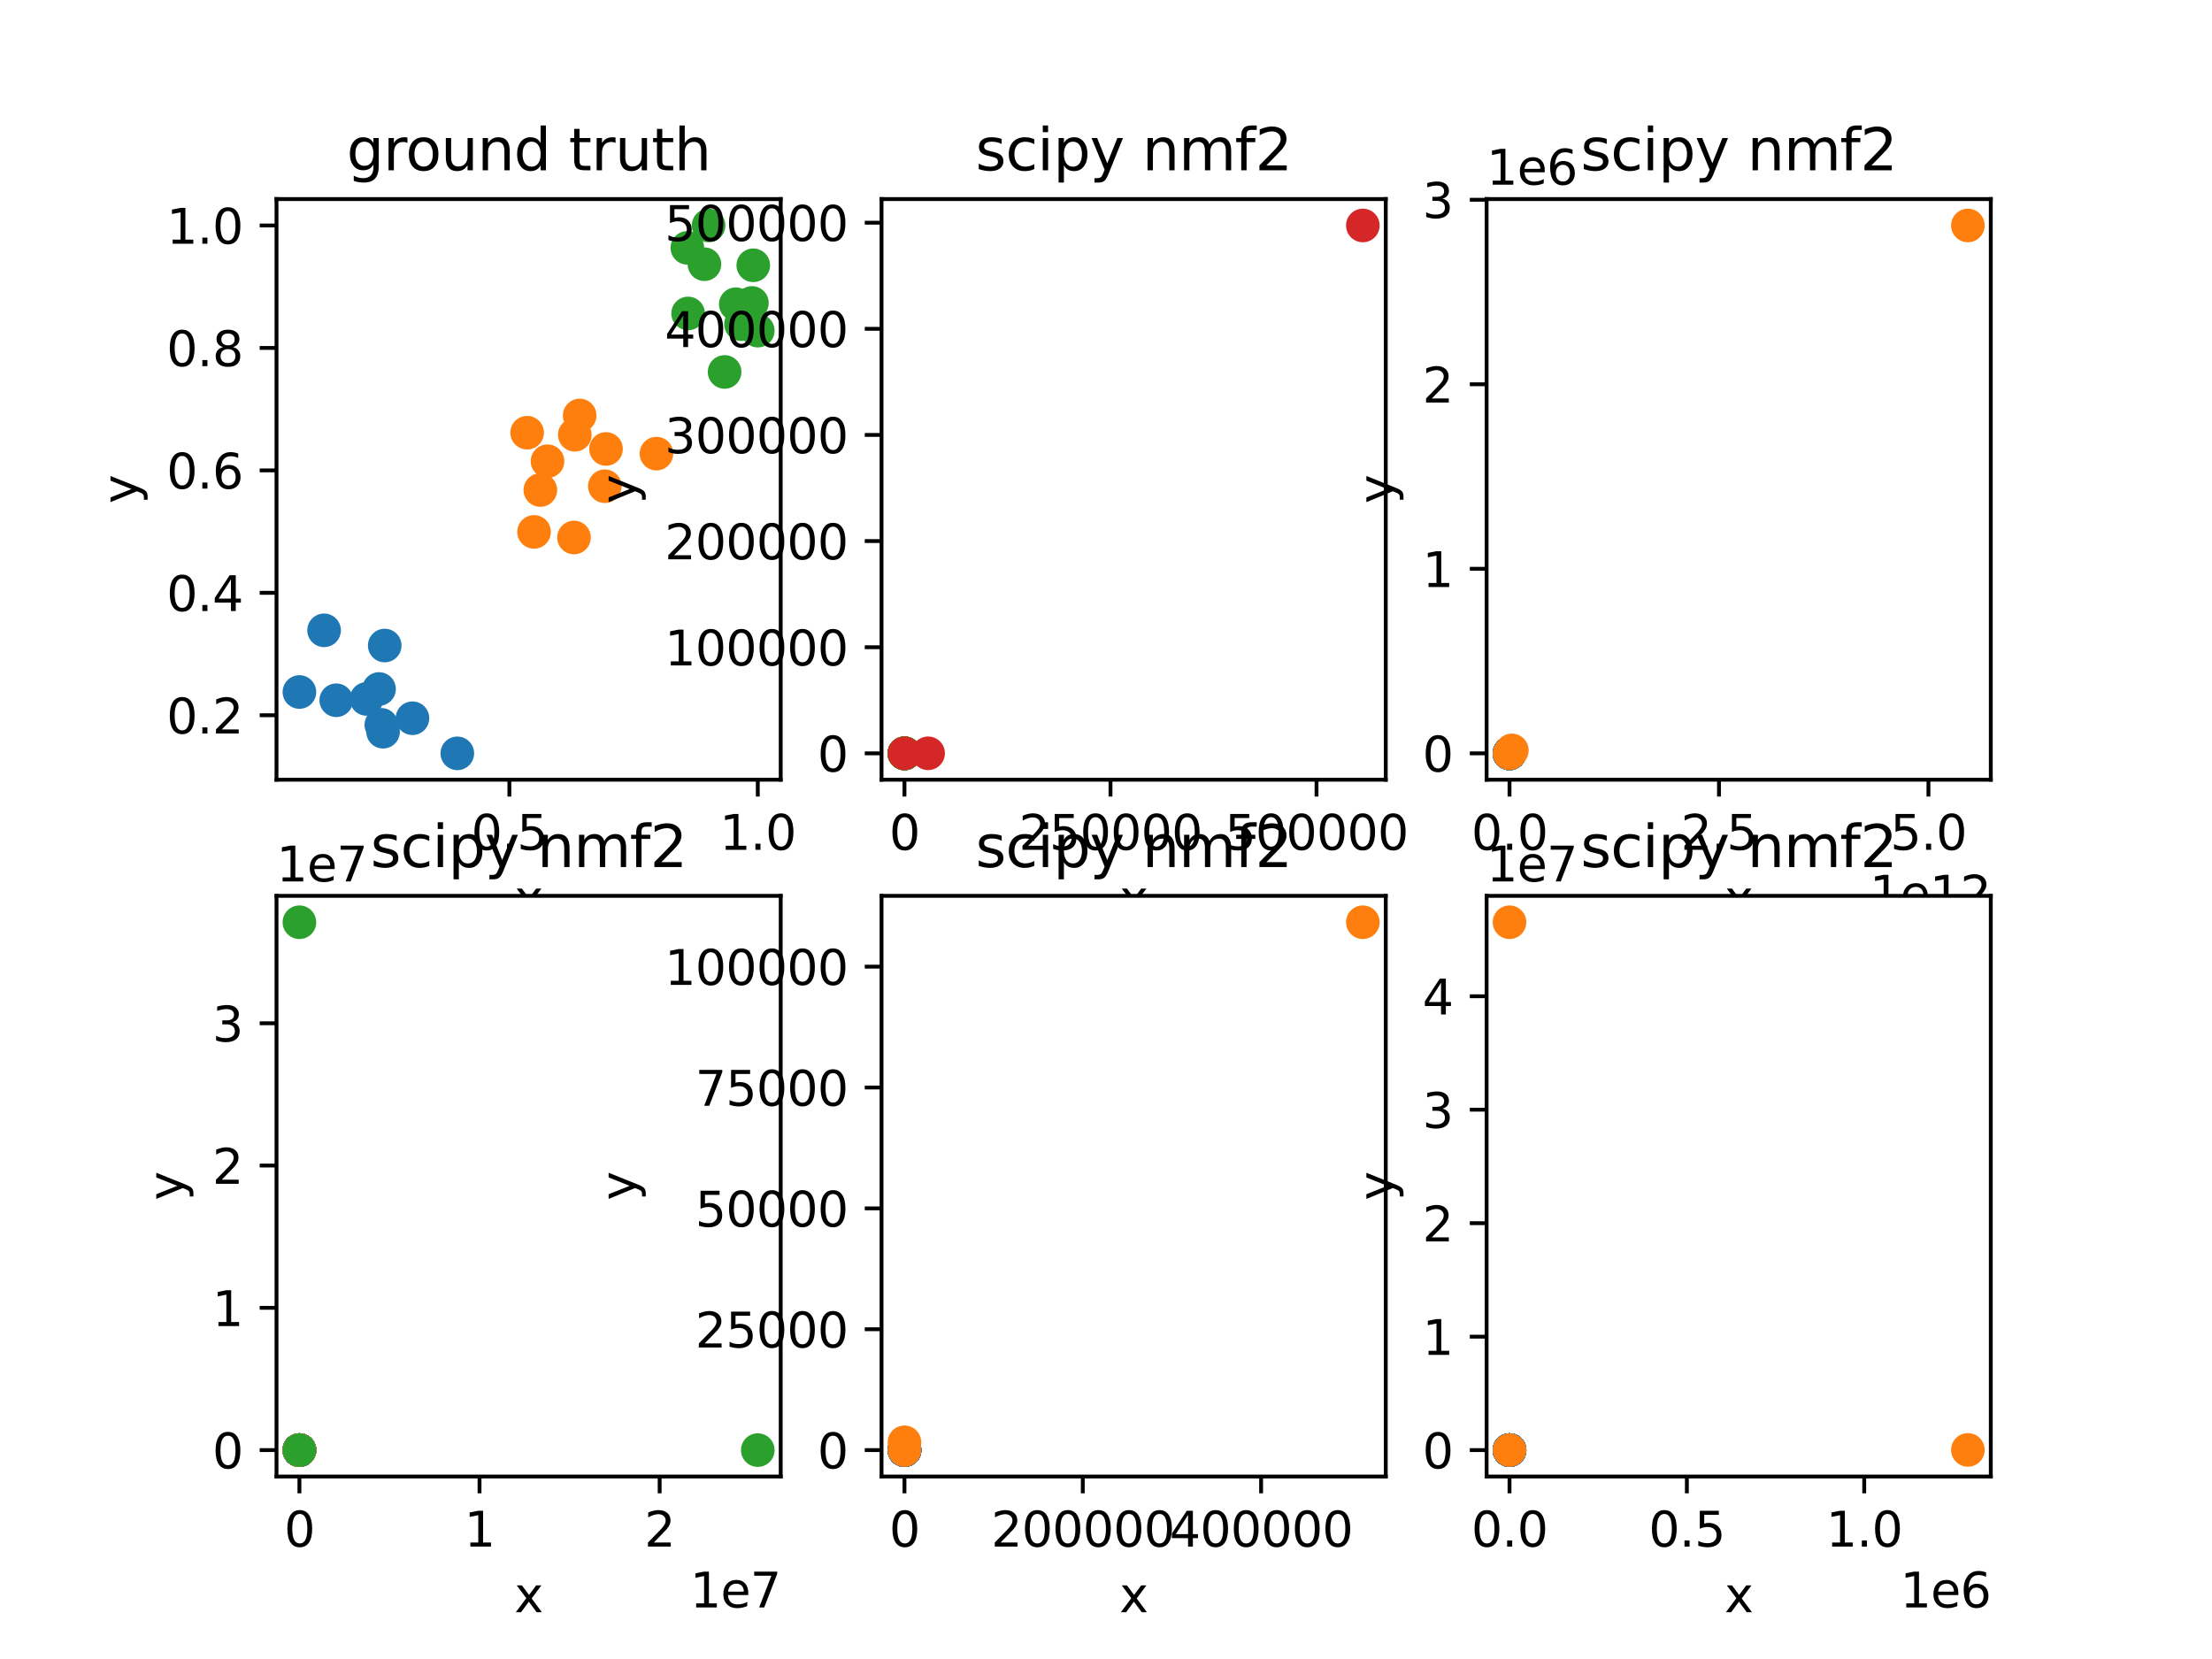 <?xml version="1.0" encoding="utf-8" standalone="no"?>
<!DOCTYPE svg PUBLIC "-//W3C//DTD SVG 1.1//EN"
  "http://www.w3.org/Graphics/SVG/1.1/DTD/svg11.dtd">
<svg xmlns:xlink="http://www.w3.org/1999/xlink" width="460.8pt" height="345.6pt" viewBox="0 0 460.8 345.6" xmlns="http://www.w3.org/2000/svg" version="1.1">
 <defs>
  <style type="text/css">*{stroke-linejoin: round; stroke-linecap: butt}</style>
 </defs>
 <g id="figure_1">
  <g id="patch_1">
   <path d="M 0 345.6 
L 460.8 345.6 
L 460.8 0 
L 0 0 
z
" style="fill: #ffffff"/>
  </g>
  <g id="axes_1">
   <g id="patch_2">
    <path d="M 57.6 162.432 
L 162.635 162.432 
L 162.635 41.472 
L 57.6 41.472 
z
" style="fill: #ffffff"/>
   </g>
   <g id="PathCollection_1">
    <defs>
     <path id="m3873bcfcb4" d="M 0 3 
C 0.796 3 1.559 2.684 2.121 2.121 
C 2.684 1.559 3 0.796 3 0 
C 3 -0.796 2.684 -1.559 2.121 -2.121 
C 1.559 -2.684 0.796 -3 0 -3 
C -0.796 -3 -1.559 -2.684 -2.121 -2.121 
C -2.684 -1.559 -3 -0.796 -3 0 
C -3 0.796 -2.684 1.559 -2.121 2.121 
C -1.559 2.684 -0.796 3 0 3 
z
" style="stroke: #1f77b4"/>
    </defs>
    <g clip-path="url(#pe3f8a51365)">
     <use xlink:href="#m3873bcfcb4" x="80.146" y="134.475" style="fill: #1f77b4; stroke: #1f77b4"/>
     <use xlink:href="#m3873bcfcb4" x="95.268" y="156.934" style="fill: #1f77b4; stroke: #1f77b4"/>
     <use xlink:href="#m3873bcfcb4" x="76.353" y="145.599" style="fill: #1f77b4; stroke: #1f77b4"/>
     <use xlink:href="#m3873bcfcb4" x="62.374" y="144.157" style="fill: #1f77b4; stroke: #1f77b4"/>
     <use xlink:href="#m3873bcfcb4" x="79.799" y="152.432" style="fill: #1f77b4; stroke: #1f77b4"/>
     <use xlink:href="#m3873bcfcb4" x="70.05" y="145.875" style="fill: #1f77b4; stroke: #1f77b4"/>
     <use xlink:href="#m3873bcfcb4" x="79.438" y="150.999" style="fill: #1f77b4; stroke: #1f77b4"/>
     <use xlink:href="#m3873bcfcb4" x="85.923" y="149.621" style="fill: #1f77b4; stroke: #1f77b4"/>
     <use xlink:href="#m3873bcfcb4" x="67.513" y="131.309" style="fill: #1f77b4; stroke: #1f77b4"/>
     <use xlink:href="#m3873bcfcb4" x="78.96" y="143.532" style="fill: #1f77b4; stroke: #1f77b4"/>
    </g>
   </g>
   <g id="PathCollection_2">
    <defs>
     <path id="mfea56a5541" d="M 0 3 
C 0.796 3 1.559 2.684 2.121 2.121 
C 2.684 1.559 3 0.796 3 0 
C 3 -0.796 2.684 -1.559 2.121 -2.121 
C 1.559 -2.684 0.796 -3 0 -3 
C -0.796 -3 -1.559 -2.684 -2.121 -2.121 
C -2.684 -1.559 -3 -0.796 -3 0 
C -3 0.796 -2.684 1.559 -2.121 2.121 
C -1.559 2.684 -0.796 3 0 3 
z
" style="stroke: #ff7f0e"/>
    </defs>
    <g clip-path="url(#pe3f8a51365)">
     <use xlink:href="#mfea56a5541" x="112.561" y="102.084" style="fill: #ff7f0e; stroke: #ff7f0e"/>
     <use xlink:href="#mfea56a5541" x="120.754" y="86.551" style="fill: #ff7f0e; stroke: #ff7f0e"/>
     <use xlink:href="#mfea56a5541" x="119.743" y="90.572" style="fill: #ff7f0e; stroke: #ff7f0e"/>
     <use xlink:href="#mfea56a5541" x="136.75" y="94.497" style="fill: #ff7f0e; stroke: #ff7f0e"/>
     <use xlink:href="#mfea56a5541" x="109.811" y="90.137" style="fill: #ff7f0e; stroke: #ff7f0e"/>
     <use xlink:href="#mfea56a5541" x="114.058" y="96.08" style="fill: #ff7f0e; stroke: #ff7f0e"/>
     <use xlink:href="#mfea56a5541" x="111.255" y="110.804" style="fill: #ff7f0e; stroke: #ff7f0e"/>
     <use xlink:href="#mfea56a5541" x="126.247" y="93.527" style="fill: #ff7f0e; stroke: #ff7f0e"/>
     <use xlink:href="#mfea56a5541" x="119.576" y="111.97" style="fill: #ff7f0e; stroke: #ff7f0e"/>
     <use xlink:href="#mfea56a5541" x="125.999" y="101.288" style="fill: #ff7f0e; stroke: #ff7f0e"/>
    </g>
   </g>
   <g id="PathCollection_3">
    <defs>
     <path id="m3390f419cd" d="M 0 3 
C 0.796 3 1.559 2.684 2.121 2.121 
C 2.684 1.559 3 0.796 3 0 
C 3 -0.796 2.684 -1.559 2.121 -2.121 
C 1.559 -2.684 0.796 -3 0 -3 
C -0.796 -3 -1.559 -2.684 -2.121 -2.121 
C -2.684 -1.559 -3 -0.796 -3 0 
C -3 0.796 -2.684 1.559 -2.121 2.121 
C -1.559 2.684 -0.796 3 0 3 
z
" style="stroke: #2ca02c"/>
    </defs>
    <g clip-path="url(#pe3f8a51365)">
     <use xlink:href="#m3390f419cd" x="157.861" y="68.878" style="fill: #2ca02c; stroke: #2ca02c"/>
     <use xlink:href="#m3390f419cd" x="156.921" y="55.265" style="fill: #2ca02c; stroke: #2ca02c"/>
     <use xlink:href="#m3390f419cd" x="153.278" y="63.375" style="fill: #2ca02c; stroke: #2ca02c"/>
     <use xlink:href="#m3390f419cd" x="143.187" y="51.631" style="fill: #2ca02c; stroke: #2ca02c"/>
     <use xlink:href="#m3390f419cd" x="146.749" y="55.041" style="fill: #2ca02c; stroke: #2ca02c"/>
     <use xlink:href="#m3390f419cd" x="150.949" y="77.481" style="fill: #2ca02c; stroke: #2ca02c"/>
     <use xlink:href="#m3390f419cd" x="154.361" y="67.521" style="fill: #2ca02c; stroke: #2ca02c"/>
     <use xlink:href="#m3390f419cd" x="147.609" y="46.97" style="fill: #2ca02c; stroke: #2ca02c"/>
     <use xlink:href="#m3390f419cd" x="156.64" y="63.11" style="fill: #2ca02c; stroke: #2ca02c"/>
     <use xlink:href="#m3390f419cd" x="143.342" y="65.3" style="fill: #2ca02c; stroke: #2ca02c"/>
    </g>
   </g>
   <g id="matplotlib.axis_1">
    <g id="xtick_1">
     <g id="line2d_1">
      <defs>
       <path id="m0e807b3889" d="M 0 0 
L 0 3.5 
" style="stroke: #000000; stroke-width: 0.8"/>
      </defs>
      <g>
       <use xlink:href="#m0e807b3889" x="106.112" y="162.432" style="stroke: #000000; stroke-width: 0.8"/>
      </g>
     </g>
     <g id="text_1">
      <!-- 0.5 -->
      <g transform="translate(98.16 177.03)scale(0.1 -0.1)">
       <defs>
        <path id="DejaVuSans-30" d="M 2034 4250 
Q 1547 4250 1301 3770 
Q 1056 3291 1056 2328 
Q 1056 1369 1301 889 
Q 1547 409 2034 409 
Q 2525 409 2770 889 
Q 3016 1369 3016 2328 
Q 3016 3291 2770 3770 
Q 2525 4250 2034 4250 
z
M 2034 4750 
Q 2819 4750 3233 4129 
Q 3647 3509 3647 2328 
Q 3647 1150 3233 529 
Q 2819 -91 2034 -91 
Q 1250 -91 836 529 
Q 422 1150 422 2328 
Q 422 3509 836 4129 
Q 1250 4750 2034 4750 
z
" transform="scale(0.016)"/>
        <path id="DejaVuSans-2e" d="M 684 794 
L 1344 794 
L 1344 0 
L 684 0 
L 684 794 
z
" transform="scale(0.016)"/>
        <path id="DejaVuSans-35" d="M 691 4666 
L 3169 4666 
L 3169 4134 
L 1269 4134 
L 1269 2991 
Q 1406 3038 1543 3061 
Q 1681 3084 1819 3084 
Q 2600 3084 3056 2656 
Q 3513 2228 3513 1497 
Q 3513 744 3044 326 
Q 2575 -91 1722 -91 
Q 1428 -91 1123 -41 
Q 819 9 494 109 
L 494 744 
Q 775 591 1075 516 
Q 1375 441 1709 441 
Q 2250 441 2565 725 
Q 2881 1009 2881 1497 
Q 2881 1984 2565 2268 
Q 2250 2553 1709 2553 
Q 1456 2553 1204 2497 
Q 953 2441 691 2322 
L 691 4666 
z
" transform="scale(0.016)"/>
       </defs>
       <use xlink:href="#DejaVuSans-30"/>
       <use xlink:href="#DejaVuSans-2e" x="63.623"/>
       <use xlink:href="#DejaVuSans-35" x="95.41"/>
      </g>
     </g>
    </g>
    <g id="xtick_2">
     <g id="line2d_2">
      <g>
       <use xlink:href="#m0e807b3889" x="157.861" y="162.432" style="stroke: #000000; stroke-width: 0.8"/>
      </g>
     </g>
     <g id="text_2">
      <!-- 1.0 -->
      <g transform="translate(149.909 177.03)scale(0.1 -0.1)">
       <defs>
        <path id="DejaVuSans-31" d="M 794 531 
L 1825 531 
L 1825 4091 
L 703 3866 
L 703 4441 
L 1819 4666 
L 2450 4666 
L 2450 531 
L 3481 531 
L 3481 0 
L 794 0 
L 794 531 
z
" transform="scale(0.016)"/>
       </defs>
       <use xlink:href="#DejaVuSans-31"/>
       <use xlink:href="#DejaVuSans-2e" x="63.623"/>
       <use xlink:href="#DejaVuSans-30" x="95.41"/>
      </g>
     </g>
    </g>
    <g id="text_3">
     <!-- x -->
     <g transform="translate(107.158 190.709)scale(0.1 -0.1)">
      <defs>
       <path id="DejaVuSans-78" d="M 3513 3500 
L 2247 1797 
L 3578 0 
L 2900 0 
L 1881 1375 
L 863 0 
L 184 0 
L 1544 1831 
L 300 3500 
L 978 3500 
L 1906 2253 
L 2834 3500 
L 3513 3500 
z
" transform="scale(0.016)"/>
      </defs>
      <use xlink:href="#DejaVuSans-78"/>
     </g>
    </g>
   </g>
   <g id="matplotlib.axis_2">
    <g id="ytick_1">
     <g id="line2d_3">
      <defs>
       <path id="maa6b80d26e" d="M 0 0 
L -3.5 0 
" style="stroke: #000000; stroke-width: 0.8"/>
      </defs>
      <g>
       <use xlink:href="#maa6b80d26e" x="57.6" y="149.002" style="stroke: #000000; stroke-width: 0.8"/>
      </g>
     </g>
     <g id="text_4">
      <!-- 0.2 -->
      <g transform="translate(34.697 152.801)scale(0.1 -0.1)">
       <defs>
        <path id="DejaVuSans-32" d="M 1228 531 
L 3431 531 
L 3431 0 
L 469 0 
L 469 531 
Q 828 903 1448 1529 
Q 2069 2156 2228 2338 
Q 2531 2678 2651 2914 
Q 2772 3150 2772 3378 
Q 2772 3750 2511 3984 
Q 2250 4219 1831 4219 
Q 1534 4219 1204 4116 
Q 875 4013 500 3803 
L 500 4441 
Q 881 4594 1212 4672 
Q 1544 4750 1819 4750 
Q 2544 4750 2975 4387 
Q 3406 4025 3406 3419 
Q 3406 3131 3298 2873 
Q 3191 2616 2906 2266 
Q 2828 2175 2409 1742 
Q 1991 1309 1228 531 
z
" transform="scale(0.016)"/>
       </defs>
       <use xlink:href="#DejaVuSans-30"/>
       <use xlink:href="#DejaVuSans-2e" x="63.623"/>
       <use xlink:href="#DejaVuSans-32" x="95.41"/>
      </g>
     </g>
    </g>
    <g id="ytick_2">
     <g id="line2d_4">
      <g>
       <use xlink:href="#maa6b80d26e" x="57.6" y="123.494" style="stroke: #000000; stroke-width: 0.8"/>
      </g>
     </g>
     <g id="text_5">
      <!-- 0.4 -->
      <g transform="translate(34.697 127.293)scale(0.1 -0.1)">
       <defs>
        <path id="DejaVuSans-34" d="M 2419 4116 
L 825 1625 
L 2419 1625 
L 2419 4116 
z
M 2253 4666 
L 3047 4666 
L 3047 1625 
L 3713 1625 
L 3713 1100 
L 3047 1100 
L 3047 0 
L 2419 0 
L 2419 1100 
L 313 1100 
L 313 1709 
L 2253 4666 
z
" transform="scale(0.016)"/>
       </defs>
       <use xlink:href="#DejaVuSans-30"/>
       <use xlink:href="#DejaVuSans-2e" x="63.623"/>
       <use xlink:href="#DejaVuSans-34" x="95.41"/>
      </g>
     </g>
    </g>
    <g id="ytick_3">
     <g id="line2d_5">
      <g>
       <use xlink:href="#maa6b80d26e" x="57.6" y="97.986" style="stroke: #000000; stroke-width: 0.8"/>
      </g>
     </g>
     <g id="text_6">
      <!-- 0.6 -->
      <g transform="translate(34.697 101.785)scale(0.1 -0.1)">
       <defs>
        <path id="DejaVuSans-36" d="M 2113 2584 
Q 1688 2584 1439 2293 
Q 1191 2003 1191 1497 
Q 1191 994 1439 701 
Q 1688 409 2113 409 
Q 2538 409 2786 701 
Q 3034 994 3034 1497 
Q 3034 2003 2786 2293 
Q 2538 2584 2113 2584 
z
M 3366 4563 
L 3366 3988 
Q 3128 4100 2886 4159 
Q 2644 4219 2406 4219 
Q 1781 4219 1451 3797 
Q 1122 3375 1075 2522 
Q 1259 2794 1537 2939 
Q 1816 3084 2150 3084 
Q 2853 3084 3261 2657 
Q 3669 2231 3669 1497 
Q 3669 778 3244 343 
Q 2819 -91 2113 -91 
Q 1303 -91 875 529 
Q 447 1150 447 2328 
Q 447 3434 972 4092 
Q 1497 4750 2381 4750 
Q 2619 4750 2861 4703 
Q 3103 4656 3366 4563 
z
" transform="scale(0.016)"/>
       </defs>
       <use xlink:href="#DejaVuSans-30"/>
       <use xlink:href="#DejaVuSans-2e" x="63.623"/>
       <use xlink:href="#DejaVuSans-36" x="95.41"/>
      </g>
     </g>
    </g>
    <g id="ytick_4">
     <g id="line2d_6">
      <g>
       <use xlink:href="#maa6b80d26e" x="57.6" y="72.478" style="stroke: #000000; stroke-width: 0.8"/>
      </g>
     </g>
     <g id="text_7">
      <!-- 0.8 -->
      <g transform="translate(34.697 76.277)scale(0.1 -0.1)">
       <defs>
        <path id="DejaVuSans-38" d="M 2034 2216 
Q 1584 2216 1326 1975 
Q 1069 1734 1069 1313 
Q 1069 891 1326 650 
Q 1584 409 2034 409 
Q 2484 409 2743 651 
Q 3003 894 3003 1313 
Q 3003 1734 2745 1975 
Q 2488 2216 2034 2216 
z
M 1403 2484 
Q 997 2584 770 2862 
Q 544 3141 544 3541 
Q 544 4100 942 4425 
Q 1341 4750 2034 4750 
Q 2731 4750 3128 4425 
Q 3525 4100 3525 3541 
Q 3525 3141 3298 2862 
Q 3072 2584 2669 2484 
Q 3125 2378 3379 2068 
Q 3634 1759 3634 1313 
Q 3634 634 3220 271 
Q 2806 -91 2034 -91 
Q 1263 -91 848 271 
Q 434 634 434 1313 
Q 434 1759 690 2068 
Q 947 2378 1403 2484 
z
M 1172 3481 
Q 1172 3119 1398 2916 
Q 1625 2713 2034 2713 
Q 2441 2713 2670 2916 
Q 2900 3119 2900 3481 
Q 2900 3844 2670 4047 
Q 2441 4250 2034 4250 
Q 1625 4250 1398 4047 
Q 1172 3844 1172 3481 
z
" transform="scale(0.016)"/>
       </defs>
       <use xlink:href="#DejaVuSans-30"/>
       <use xlink:href="#DejaVuSans-2e" x="63.623"/>
       <use xlink:href="#DejaVuSans-38" x="95.41"/>
      </g>
     </g>
    </g>
    <g id="ytick_5">
     <g id="line2d_7">
      <g>
       <use xlink:href="#maa6b80d26e" x="57.6" y="46.97" style="stroke: #000000; stroke-width: 0.8"/>
      </g>
     </g>
     <g id="text_8">
      <!-- 1.0 -->
      <g transform="translate(34.697 50.769)scale(0.1 -0.1)">
       <use xlink:href="#DejaVuSans-31"/>
       <use xlink:href="#DejaVuSans-2e" x="63.623"/>
       <use xlink:href="#DejaVuSans-30" x="95.41"/>
      </g>
     </g>
    </g>
    <g id="text_9">
     <!-- y -->
     <g transform="translate(28.617 104.911)rotate(-90)scale(0.1 -0.1)">
      <defs>
       <path id="DejaVuSans-79" d="M 2059 -325 
Q 1816 -950 1584 -1140 
Q 1353 -1331 966 -1331 
L 506 -1331 
L 506 -850 
L 844 -850 
Q 1081 -850 1212 -737 
Q 1344 -625 1503 -206 
L 1606 56 
L 191 3500 
L 800 3500 
L 1894 763 
L 2988 3500 
L 3597 3500 
L 2059 -325 
z
" transform="scale(0.016)"/>
      </defs>
      <use xlink:href="#DejaVuSans-79"/>
     </g>
    </g>
   </g>
   <g id="patch_3">
    <path d="M 57.6 162.432 
L 57.6 41.472 
" style="fill: none; stroke: #000000; stroke-width: 0.8; stroke-linejoin: miter; stroke-linecap: square"/>
   </g>
   <g id="patch_4">
    <path d="M 162.635 162.432 
L 162.635 41.472 
" style="fill: none; stroke: #000000; stroke-width: 0.8; stroke-linejoin: miter; stroke-linecap: square"/>
   </g>
   <g id="patch_5">
    <path d="M 57.6 162.432 
L 162.635 162.432 
" style="fill: none; stroke: #000000; stroke-width: 0.8; stroke-linejoin: miter; stroke-linecap: square"/>
   </g>
   <g id="patch_6">
    <path d="M 57.6 41.472 
L 162.635 41.472 
" style="fill: none; stroke: #000000; stroke-width: 0.8; stroke-linejoin: miter; stroke-linecap: square"/>
   </g>
   <g id="text_10">
    <!-- ground truth -->
    <g transform="translate(72.209 35.472)scale(0.12 -0.12)">
     <defs>
      <path id="DejaVuSans-67" d="M 2906 1791 
Q 2906 2416 2648 2759 
Q 2391 3103 1925 3103 
Q 1463 3103 1205 2759 
Q 947 2416 947 1791 
Q 947 1169 1205 825 
Q 1463 481 1925 481 
Q 2391 481 2648 825 
Q 2906 1169 2906 1791 
z
M 3481 434 
Q 3481 -459 3084 -895 
Q 2688 -1331 1869 -1331 
Q 1566 -1331 1297 -1286 
Q 1028 -1241 775 -1147 
L 775 -588 
Q 1028 -725 1275 -790 
Q 1522 -856 1778 -856 
Q 2344 -856 2625 -561 
Q 2906 -266 2906 331 
L 2906 616 
Q 2728 306 2450 153 
Q 2172 0 1784 0 
Q 1141 0 747 490 
Q 353 981 353 1791 
Q 353 2603 747 3093 
Q 1141 3584 1784 3584 
Q 2172 3584 2450 3431 
Q 2728 3278 2906 2969 
L 2906 3500 
L 3481 3500 
L 3481 434 
z
" transform="scale(0.016)"/>
      <path id="DejaVuSans-72" d="M 2631 2963 
Q 2534 3019 2420 3045 
Q 2306 3072 2169 3072 
Q 1681 3072 1420 2755 
Q 1159 2438 1159 1844 
L 1159 0 
L 581 0 
L 581 3500 
L 1159 3500 
L 1159 2956 
Q 1341 3275 1631 3429 
Q 1922 3584 2338 3584 
Q 2397 3584 2469 3576 
Q 2541 3569 2628 3553 
L 2631 2963 
z
" transform="scale(0.016)"/>
      <path id="DejaVuSans-6f" d="M 1959 3097 
Q 1497 3097 1228 2736 
Q 959 2375 959 1747 
Q 959 1119 1226 758 
Q 1494 397 1959 397 
Q 2419 397 2687 759 
Q 2956 1122 2956 1747 
Q 2956 2369 2687 2733 
Q 2419 3097 1959 3097 
z
M 1959 3584 
Q 2709 3584 3137 3096 
Q 3566 2609 3566 1747 
Q 3566 888 3137 398 
Q 2709 -91 1959 -91 
Q 1206 -91 779 398 
Q 353 888 353 1747 
Q 353 2609 779 3096 
Q 1206 3584 1959 3584 
z
" transform="scale(0.016)"/>
      <path id="DejaVuSans-75" d="M 544 1381 
L 544 3500 
L 1119 3500 
L 1119 1403 
Q 1119 906 1312 657 
Q 1506 409 1894 409 
Q 2359 409 2629 706 
Q 2900 1003 2900 1516 
L 2900 3500 
L 3475 3500 
L 3475 0 
L 2900 0 
L 2900 538 
Q 2691 219 2414 64 
Q 2138 -91 1772 -91 
Q 1169 -91 856 284 
Q 544 659 544 1381 
z
M 1991 3584 
L 1991 3584 
z
" transform="scale(0.016)"/>
      <path id="DejaVuSans-6e" d="M 3513 2113 
L 3513 0 
L 2938 0 
L 2938 2094 
Q 2938 2591 2744 2837 
Q 2550 3084 2163 3084 
Q 1697 3084 1428 2787 
Q 1159 2491 1159 1978 
L 1159 0 
L 581 0 
L 581 3500 
L 1159 3500 
L 1159 2956 
Q 1366 3272 1645 3428 
Q 1925 3584 2291 3584 
Q 2894 3584 3203 3211 
Q 3513 2838 3513 2113 
z
" transform="scale(0.016)"/>
      <path id="DejaVuSans-64" d="M 2906 2969 
L 2906 4863 
L 3481 4863 
L 3481 0 
L 2906 0 
L 2906 525 
Q 2725 213 2448 61 
Q 2172 -91 1784 -91 
Q 1150 -91 751 415 
Q 353 922 353 1747 
Q 353 2572 751 3078 
Q 1150 3584 1784 3584 
Q 2172 3584 2448 3432 
Q 2725 3281 2906 2969 
z
M 947 1747 
Q 947 1113 1208 752 
Q 1469 391 1925 391 
Q 2381 391 2643 752 
Q 2906 1113 2906 1747 
Q 2906 2381 2643 2742 
Q 2381 3103 1925 3103 
Q 1469 3103 1208 2742 
Q 947 2381 947 1747 
z
" transform="scale(0.016)"/>
      <path id="DejaVuSans-20" transform="scale(0.016)"/>
      <path id="DejaVuSans-74" d="M 1172 4494 
L 1172 3500 
L 2356 3500 
L 2356 3053 
L 1172 3053 
L 1172 1153 
Q 1172 725 1289 603 
Q 1406 481 1766 481 
L 2356 481 
L 2356 0 
L 1766 0 
Q 1100 0 847 248 
Q 594 497 594 1153 
L 594 3053 
L 172 3053 
L 172 3500 
L 594 3500 
L 594 4494 
L 1172 4494 
z
" transform="scale(0.016)"/>
      <path id="DejaVuSans-68" d="M 3513 2113 
L 3513 0 
L 2938 0 
L 2938 2094 
Q 2938 2591 2744 2837 
Q 2550 3084 2163 3084 
Q 1697 3084 1428 2787 
Q 1159 2491 1159 1978 
L 1159 0 
L 581 0 
L 581 4863 
L 1159 4863 
L 1159 2956 
Q 1366 3272 1645 3428 
Q 1925 3584 2291 3584 
Q 2894 3584 3203 3211 
Q 3513 2838 3513 2113 
z
" transform="scale(0.016)"/>
     </defs>
     <use xlink:href="#DejaVuSans-67"/>
     <use xlink:href="#DejaVuSans-72" x="63.477"/>
     <use xlink:href="#DejaVuSans-6f" x="102.34"/>
     <use xlink:href="#DejaVuSans-75" x="163.521"/>
     <use xlink:href="#DejaVuSans-6e" x="226.9"/>
     <use xlink:href="#DejaVuSans-64" x="290.279"/>
     <use xlink:href="#DejaVuSans-20" x="353.756"/>
     <use xlink:href="#DejaVuSans-74" x="385.543"/>
     <use xlink:href="#DejaVuSans-72" x="424.752"/>
     <use xlink:href="#DejaVuSans-75" x="465.865"/>
     <use xlink:href="#DejaVuSans-74" x="529.244"/>
     <use xlink:href="#DejaVuSans-68" x="568.453"/>
    </g>
   </g>
  </g>
  <g id="axes_2">
   <g id="patch_7">
    <path d="M 183.642 162.432 
L 288.678 162.432 
L 288.678 41.472 
L 183.642 41.472 
z
" style="fill: #ffffff"/>
   </g>
   <g id="PathCollection_4">
    <g clip-path="url(#pba45072fc0)">
     <use xlink:href="#m3873bcfcb4" x="188.417" y="156.934" style="fill: #1f77b4; stroke: #1f77b4"/>
     <use xlink:href="#m3873bcfcb4" x="188.417" y="156.934" style="fill: #1f77b4; stroke: #1f77b4"/>
    </g>
   </g>
   <g id="PathCollection_5">
    <g clip-path="url(#pba45072fc0)">
     <use xlink:href="#mfea56a5541" x="188.417" y="156.934" style="fill: #ff7f0e; stroke: #ff7f0e"/>
     <use xlink:href="#mfea56a5541" x="188.417" y="156.934" style="fill: #ff7f0e; stroke: #ff7f0e"/>
     <use xlink:href="#mfea56a5541" x="188.417" y="156.934" style="fill: #ff7f0e; stroke: #ff7f0e"/>
     <use xlink:href="#mfea56a5541" x="188.417" y="156.934" style="fill: #ff7f0e; stroke: #ff7f0e"/>
     <use xlink:href="#mfea56a5541" x="188.417" y="156.934" style="fill: #ff7f0e; stroke: #ff7f0e"/>
     <use xlink:href="#mfea56a5541" x="188.417" y="156.934" style="fill: #ff7f0e; stroke: #ff7f0e"/>
     <use xlink:href="#mfea56a5541" x="188.417" y="156.934" style="fill: #ff7f0e; stroke: #ff7f0e"/>
     <use xlink:href="#mfea56a5541" x="188.417" y="156.934" style="fill: #ff7f0e; stroke: #ff7f0e"/>
     <use xlink:href="#mfea56a5541" x="188.417" y="156.934" style="fill: #ff7f0e; stroke: #ff7f0e"/>
     <use xlink:href="#mfea56a5541" x="188.417" y="156.934" style="fill: #ff7f0e; stroke: #ff7f0e"/>
     <use xlink:href="#mfea56a5541" x="188.417" y="156.934" style="fill: #ff7f0e; stroke: #ff7f0e"/>
     <use xlink:href="#mfea56a5541" x="188.417" y="156.934" style="fill: #ff7f0e; stroke: #ff7f0e"/>
     <use xlink:href="#mfea56a5541" x="188.417" y="156.934" style="fill: #ff7f0e; stroke: #ff7f0e"/>
     <use xlink:href="#mfea56a5541" x="188.417" y="156.934" style="fill: #ff7f0e; stroke: #ff7f0e"/>
     <use xlink:href="#mfea56a5541" x="188.417" y="156.934" style="fill: #ff7f0e; stroke: #ff7f0e"/>
     <use xlink:href="#mfea56a5541" x="188.417" y="156.934" style="fill: #ff7f0e; stroke: #ff7f0e"/>
     <use xlink:href="#mfea56a5541" x="188.417" y="156.934" style="fill: #ff7f0e; stroke: #ff7f0e"/>
     <use xlink:href="#mfea56a5541" x="188.417" y="156.934" style="fill: #ff7f0e; stroke: #ff7f0e"/>
     <use xlink:href="#mfea56a5541" x="188.417" y="156.934" style="fill: #ff7f0e; stroke: #ff7f0e"/>
    </g>
   </g>
   <g id="PathCollection_6">
    <g clip-path="url(#pba45072fc0)">
     <use xlink:href="#m3390f419cd" x="188.417" y="156.934" style="fill: #2ca02c; stroke: #2ca02c"/>
     <use xlink:href="#m3390f419cd" x="188.417" y="156.934" style="fill: #2ca02c; stroke: #2ca02c"/>
     <use xlink:href="#m3390f419cd" x="188.417" y="156.934" style="fill: #2ca02c; stroke: #2ca02c"/>
     <use xlink:href="#m3390f419cd" x="188.417" y="156.934" style="fill: #2ca02c; stroke: #2ca02c"/>
     <use xlink:href="#m3390f419cd" x="188.417" y="156.934" style="fill: #2ca02c; stroke: #2ca02c"/>
     <use xlink:href="#m3390f419cd" x="188.417" y="156.934" style="fill: #2ca02c; stroke: #2ca02c"/>
     <use xlink:href="#m3390f419cd" x="188.417" y="156.934" style="fill: #2ca02c; stroke: #2ca02c"/>
     <use xlink:href="#m3390f419cd" x="188.417" y="156.934" style="fill: #2ca02c; stroke: #2ca02c"/>
     <use xlink:href="#m3390f419cd" x="188.417" y="156.934" style="fill: #2ca02c; stroke: #2ca02c"/>
    </g>
   </g>
   <g id="PathCollection_7">
    <defs>
     <path id="m36c24caff0" d="M 0 3 
C 0.796 3 1.559 2.684 2.121 2.121 
C 2.684 1.559 3 0.796 3 0 
C 3 -0.796 2.684 -1.559 2.121 -2.121 
C 1.559 -2.684 0.796 -3 0 -3 
C -0.796 -3 -1.559 -2.684 -2.121 -2.121 
C -2.684 -1.559 -3 -0.796 -3 0 
C -3 0.796 -2.684 1.559 -2.121 2.121 
C -1.559 2.684 -0.796 3 0 3 
z
" style="stroke: #d62728"/>
    </defs>
    <g clip-path="url(#pba45072fc0)">
     <use xlink:href="#m36c24caff0" x="283.903" y="46.97" style="fill: #d62728; stroke: #d62728"/>
     <use xlink:href="#m36c24caff0" x="188.417" y="156.93" style="fill: #d62728; stroke: #d62728"/>
     <use xlink:href="#m36c24caff0" x="193.343" y="156.924" style="fill: #d62728; stroke: #d62728"/>
    </g>
   </g>
   <g id="matplotlib.axis_3">
    <g id="xtick_3">
     <g id="line2d_8">
      <g>
       <use xlink:href="#m0e807b3889" x="188.417" y="162.432" style="stroke: #000000; stroke-width: 0.8"/>
      </g>
     </g>
     <g id="text_11">
      <!-- 0 -->
      <g transform="translate(185.235 177.03)scale(0.1 -0.1)">
       <use xlink:href="#DejaVuSans-30"/>
      </g>
     </g>
    </g>
    <g id="xtick_4">
     <g id="line2d_9">
      <g>
       <use xlink:href="#m0e807b3889" x="231.336" y="162.432" style="stroke: #000000; stroke-width: 0.8"/>
      </g>
     </g>
     <g id="text_12">
      <!-- 250000 -->
      <g transform="translate(212.249 177.03)scale(0.1 -0.1)">
       <use xlink:href="#DejaVuSans-32"/>
       <use xlink:href="#DejaVuSans-35" x="63.623"/>
       <use xlink:href="#DejaVuSans-30" x="127.246"/>
       <use xlink:href="#DejaVuSans-30" x="190.869"/>
       <use xlink:href="#DejaVuSans-30" x="254.492"/>
       <use xlink:href="#DejaVuSans-30" x="318.115"/>
      </g>
     </g>
    </g>
    <g id="xtick_5">
     <g id="line2d_10">
      <g>
       <use xlink:href="#m0e807b3889" x="274.255" y="162.432" style="stroke: #000000; stroke-width: 0.8"/>
      </g>
     </g>
     <g id="text_13">
      <!-- 500000 -->
      <g transform="translate(255.168 177.03)scale(0.1 -0.1)">
       <use xlink:href="#DejaVuSans-35"/>
       <use xlink:href="#DejaVuSans-30" x="63.623"/>
       <use xlink:href="#DejaVuSans-30" x="127.246"/>
       <use xlink:href="#DejaVuSans-30" x="190.869"/>
       <use xlink:href="#DejaVuSans-30" x="254.492"/>
       <use xlink:href="#DejaVuSans-30" x="318.115"/>
      </g>
     </g>
    </g>
    <g id="text_14">
     <!-- x -->
     <g transform="translate(233.201 190.709)scale(0.1 -0.1)">
      <use xlink:href="#DejaVuSans-78"/>
     </g>
    </g>
   </g>
   <g id="matplotlib.axis_4">
    <g id="ytick_6">
     <g id="line2d_11">
      <g>
       <use xlink:href="#maa6b80d26e" x="183.642" y="156.934" style="stroke: #000000; stroke-width: 0.8"/>
      </g>
     </g>
     <g id="text_15">
      <!-- 0 -->
      <g transform="translate(170.28 160.733)scale(0.1 -0.1)">
       <use xlink:href="#DejaVuSans-30"/>
      </g>
     </g>
    </g>
    <g id="ytick_7">
     <g id="line2d_12">
      <g>
       <use xlink:href="#maa6b80d26e" x="183.642" y="134.825" style="stroke: #000000; stroke-width: 0.8"/>
      </g>
     </g>
     <g id="text_16">
      <!-- 100000 -->
      <g transform="translate(138.467 138.624)scale(0.1 -0.1)">
       <use xlink:href="#DejaVuSans-31"/>
       <use xlink:href="#DejaVuSans-30" x="63.623"/>
       <use xlink:href="#DejaVuSans-30" x="127.246"/>
       <use xlink:href="#DejaVuSans-30" x="190.869"/>
       <use xlink:href="#DejaVuSans-30" x="254.492"/>
       <use xlink:href="#DejaVuSans-30" x="318.115"/>
      </g>
     </g>
    </g>
    <g id="ytick_8">
     <g id="line2d_13">
      <g>
       <use xlink:href="#maa6b80d26e" x="183.642" y="112.716" style="stroke: #000000; stroke-width: 0.8"/>
      </g>
     </g>
     <g id="text_17">
      <!-- 200000 -->
      <g transform="translate(138.467 116.515)scale(0.1 -0.1)">
       <use xlink:href="#DejaVuSans-32"/>
       <use xlink:href="#DejaVuSans-30" x="63.623"/>
       <use xlink:href="#DejaVuSans-30" x="127.246"/>
       <use xlink:href="#DejaVuSans-30" x="190.869"/>
       <use xlink:href="#DejaVuSans-30" x="254.492"/>
       <use xlink:href="#DejaVuSans-30" x="318.115"/>
      </g>
     </g>
    </g>
    <g id="ytick_9">
     <g id="line2d_14">
      <g>
       <use xlink:href="#maa6b80d26e" x="183.642" y="90.607" style="stroke: #000000; stroke-width: 0.8"/>
      </g>
     </g>
     <g id="text_18">
      <!-- 300000 -->
      <g transform="translate(138.467 94.407)scale(0.1 -0.1)">
       <defs>
        <path id="DejaVuSans-33" d="M 2597 2516 
Q 3050 2419 3304 2112 
Q 3559 1806 3559 1356 
Q 3559 666 3084 287 
Q 2609 -91 1734 -91 
Q 1441 -91 1130 -33 
Q 819 25 488 141 
L 488 750 
Q 750 597 1062 519 
Q 1375 441 1716 441 
Q 2309 441 2620 675 
Q 2931 909 2931 1356 
Q 2931 1769 2642 2001 
Q 2353 2234 1838 2234 
L 1294 2234 
L 1294 2753 
L 1863 2753 
Q 2328 2753 2575 2939 
Q 2822 3125 2822 3475 
Q 2822 3834 2567 4026 
Q 2313 4219 1838 4219 
Q 1578 4219 1281 4162 
Q 984 4106 628 3988 
L 628 4550 
Q 988 4650 1302 4700 
Q 1616 4750 1894 4750 
Q 2613 4750 3031 4423 
Q 3450 4097 3450 3541 
Q 3450 3153 3228 2886 
Q 3006 2619 2597 2516 
z
" transform="scale(0.016)"/>
       </defs>
       <use xlink:href="#DejaVuSans-33"/>
       <use xlink:href="#DejaVuSans-30" x="63.623"/>
       <use xlink:href="#DejaVuSans-30" x="127.246"/>
       <use xlink:href="#DejaVuSans-30" x="190.869"/>
       <use xlink:href="#DejaVuSans-30" x="254.492"/>
       <use xlink:href="#DejaVuSans-30" x="318.115"/>
      </g>
     </g>
    </g>
    <g id="ytick_10">
     <g id="line2d_15">
      <g>
       <use xlink:href="#maa6b80d26e" x="183.642" y="68.498" style="stroke: #000000; stroke-width: 0.8"/>
      </g>
     </g>
     <g id="text_19">
      <!-- 400000 -->
      <g transform="translate(138.467 72.298)scale(0.1 -0.1)">
       <use xlink:href="#DejaVuSans-34"/>
       <use xlink:href="#DejaVuSans-30" x="63.623"/>
       <use xlink:href="#DejaVuSans-30" x="127.246"/>
       <use xlink:href="#DejaVuSans-30" x="190.869"/>
       <use xlink:href="#DejaVuSans-30" x="254.492"/>
       <use xlink:href="#DejaVuSans-30" x="318.115"/>
      </g>
     </g>
    </g>
    <g id="ytick_11">
     <g id="line2d_16">
      <g>
       <use xlink:href="#maa6b80d26e" x="183.642" y="46.39" style="stroke: #000000; stroke-width: 0.8"/>
      </g>
     </g>
     <g id="text_20">
      <!-- 500000 -->
      <g transform="translate(138.467 50.189)scale(0.1 -0.1)">
       <use xlink:href="#DejaVuSans-35"/>
       <use xlink:href="#DejaVuSans-30" x="63.623"/>
       <use xlink:href="#DejaVuSans-30" x="127.246"/>
       <use xlink:href="#DejaVuSans-30" x="190.869"/>
       <use xlink:href="#DejaVuSans-30" x="254.492"/>
       <use xlink:href="#DejaVuSans-30" x="318.115"/>
      </g>
     </g>
    </g>
    <g id="text_21">
     <!-- y -->
     <g transform="translate(132.388 104.911)rotate(-90)scale(0.1 -0.1)">
      <use xlink:href="#DejaVuSans-79"/>
     </g>
    </g>
   </g>
   <g id="patch_8">
    <path d="M 183.642 162.432 
L 183.642 41.472 
" style="fill: none; stroke: #000000; stroke-width: 0.8; stroke-linejoin: miter; stroke-linecap: square"/>
   </g>
   <g id="patch_9">
    <path d="M 288.678 162.432 
L 288.678 41.472 
" style="fill: none; stroke: #000000; stroke-width: 0.8; stroke-linejoin: miter; stroke-linecap: square"/>
   </g>
   <g id="patch_10">
    <path d="M 183.642 162.432 
L 288.678 162.432 
" style="fill: none; stroke: #000000; stroke-width: 0.8; stroke-linejoin: miter; stroke-linecap: square"/>
   </g>
   <g id="patch_11">
    <path d="M 183.642 41.472 
L 288.678 41.472 
" style="fill: none; stroke: #000000; stroke-width: 0.8; stroke-linejoin: miter; stroke-linecap: square"/>
   </g>
   <g id="text_22">
    <!-- scipy nmf2 -->
    <g transform="translate(203.225 35.472)scale(0.12 -0.12)">
     <defs>
      <path id="DejaVuSans-73" d="M 2834 3397 
L 2834 2853 
Q 2591 2978 2328 3040 
Q 2066 3103 1784 3103 
Q 1356 3103 1142 2972 
Q 928 2841 928 2578 
Q 928 2378 1081 2264 
Q 1234 2150 1697 2047 
L 1894 2003 
Q 2506 1872 2764 1633 
Q 3022 1394 3022 966 
Q 3022 478 2636 193 
Q 2250 -91 1575 -91 
Q 1294 -91 989 -36 
Q 684 19 347 128 
L 347 722 
Q 666 556 975 473 
Q 1284 391 1588 391 
Q 1994 391 2212 530 
Q 2431 669 2431 922 
Q 2431 1156 2273 1281 
Q 2116 1406 1581 1522 
L 1381 1569 
Q 847 1681 609 1914 
Q 372 2147 372 2553 
Q 372 3047 722 3315 
Q 1072 3584 1716 3584 
Q 2034 3584 2315 3537 
Q 2597 3491 2834 3397 
z
" transform="scale(0.016)"/>
      <path id="DejaVuSans-63" d="M 3122 3366 
L 3122 2828 
Q 2878 2963 2633 3030 
Q 2388 3097 2138 3097 
Q 1578 3097 1268 2742 
Q 959 2388 959 1747 
Q 959 1106 1268 751 
Q 1578 397 2138 397 
Q 2388 397 2633 464 
Q 2878 531 3122 666 
L 3122 134 
Q 2881 22 2623 -34 
Q 2366 -91 2075 -91 
Q 1284 -91 818 406 
Q 353 903 353 1747 
Q 353 2603 823 3093 
Q 1294 3584 2113 3584 
Q 2378 3584 2631 3529 
Q 2884 3475 3122 3366 
z
" transform="scale(0.016)"/>
      <path id="DejaVuSans-69" d="M 603 3500 
L 1178 3500 
L 1178 0 
L 603 0 
L 603 3500 
z
M 603 4863 
L 1178 4863 
L 1178 4134 
L 603 4134 
L 603 4863 
z
" transform="scale(0.016)"/>
      <path id="DejaVuSans-70" d="M 1159 525 
L 1159 -1331 
L 581 -1331 
L 581 3500 
L 1159 3500 
L 1159 2969 
Q 1341 3281 1617 3432 
Q 1894 3584 2278 3584 
Q 2916 3584 3314 3078 
Q 3713 2572 3713 1747 
Q 3713 922 3314 415 
Q 2916 -91 2278 -91 
Q 1894 -91 1617 61 
Q 1341 213 1159 525 
z
M 3116 1747 
Q 3116 2381 2855 2742 
Q 2594 3103 2138 3103 
Q 1681 3103 1420 2742 
Q 1159 2381 1159 1747 
Q 1159 1113 1420 752 
Q 1681 391 2138 391 
Q 2594 391 2855 752 
Q 3116 1113 3116 1747 
z
" transform="scale(0.016)"/>
      <path id="DejaVuSans-6d" d="M 3328 2828 
Q 3544 3216 3844 3400 
Q 4144 3584 4550 3584 
Q 5097 3584 5394 3201 
Q 5691 2819 5691 2113 
L 5691 0 
L 5113 0 
L 5113 2094 
Q 5113 2597 4934 2840 
Q 4756 3084 4391 3084 
Q 3944 3084 3684 2787 
Q 3425 2491 3425 1978 
L 3425 0 
L 2847 0 
L 2847 2094 
Q 2847 2600 2669 2842 
Q 2491 3084 2119 3084 
Q 1678 3084 1418 2786 
Q 1159 2488 1159 1978 
L 1159 0 
L 581 0 
L 581 3500 
L 1159 3500 
L 1159 2956 
Q 1356 3278 1631 3431 
Q 1906 3584 2284 3584 
Q 2666 3584 2933 3390 
Q 3200 3197 3328 2828 
z
" transform="scale(0.016)"/>
      <path id="DejaVuSans-66" d="M 2375 4863 
L 2375 4384 
L 1825 4384 
Q 1516 4384 1395 4259 
Q 1275 4134 1275 3809 
L 1275 3500 
L 2222 3500 
L 2222 3053 
L 1275 3053 
L 1275 0 
L 697 0 
L 697 3053 
L 147 3053 
L 147 3500 
L 697 3500 
L 697 3744 
Q 697 4328 969 4595 
Q 1241 4863 1831 4863 
L 2375 4863 
z
" transform="scale(0.016)"/>
     </defs>
     <use xlink:href="#DejaVuSans-73"/>
     <use xlink:href="#DejaVuSans-63" x="52.1"/>
     <use xlink:href="#DejaVuSans-69" x="107.08"/>
     <use xlink:href="#DejaVuSans-70" x="134.863"/>
     <use xlink:href="#DejaVuSans-79" x="198.34"/>
     <use xlink:href="#DejaVuSans-20" x="257.52"/>
     <use xlink:href="#DejaVuSans-6e" x="289.307"/>
     <use xlink:href="#DejaVuSans-6d" x="352.686"/>
     <use xlink:href="#DejaVuSans-66" x="450.098"/>
     <use xlink:href="#DejaVuSans-32" x="485.303"/>
    </g>
   </g>
  </g>
  <g id="axes_3">
   <g id="patch_12">
    <path d="M 309.685 162.432 
L 414.72 162.432 
L 414.72 41.472 
L 309.685 41.472 
z
" style="fill: #ffffff"/>
   </g>
   <g id="PathCollection_8">
    <g clip-path="url(#p06d7799a8b)">
     <use xlink:href="#m3873bcfcb4" x="314.459" y="156.934" style="fill: #1f77b4; stroke: #1f77b4"/>
     <use xlink:href="#m3873bcfcb4" x="314.459" y="156.934" style="fill: #1f77b4; stroke: #1f77b4"/>
     <use xlink:href="#m3873bcfcb4" x="314.459" y="156.934" style="fill: #1f77b4; stroke: #1f77b4"/>
     <use xlink:href="#m3873bcfcb4" x="314.459" y="156.934" style="fill: #1f77b4; stroke: #1f77b4"/>
     <use xlink:href="#m3873bcfcb4" x="314.459" y="156.934" style="fill: #1f77b4; stroke: #1f77b4"/>
     <use xlink:href="#m3873bcfcb4" x="314.459" y="156.934" style="fill: #1f77b4; stroke: #1f77b4"/>
     <use xlink:href="#m3873bcfcb4" x="314.459" y="156.934" style="fill: #1f77b4; stroke: #1f77b4"/>
     <use xlink:href="#m3873bcfcb4" x="314.459" y="156.934" style="fill: #1f77b4; stroke: #1f77b4"/>
     <use xlink:href="#m3873bcfcb4" x="314.459" y="156.934" style="fill: #1f77b4; stroke: #1f77b4"/>
     <use xlink:href="#m3873bcfcb4" x="314.459" y="156.934" style="fill: #1f77b4; stroke: #1f77b4"/>
     <use xlink:href="#m3873bcfcb4" x="314.459" y="156.934" style="fill: #1f77b4; stroke: #1f77b4"/>
     <use xlink:href="#m3873bcfcb4" x="314.459" y="156.934" style="fill: #1f77b4; stroke: #1f77b4"/>
     <use xlink:href="#m3873bcfcb4" x="314.459" y="156.934" style="fill: #1f77b4; stroke: #1f77b4"/>
     <use xlink:href="#m3873bcfcb4" x="314.459" y="156.934" style="fill: #1f77b4; stroke: #1f77b4"/>
     <use xlink:href="#m3873bcfcb4" x="314.459" y="156.934" style="fill: #1f77b4; stroke: #1f77b4"/>
     <use xlink:href="#m3873bcfcb4" x="314.459" y="156.934" style="fill: #1f77b4; stroke: #1f77b4"/>
     <use xlink:href="#m3873bcfcb4" x="314.459" y="156.934" style="fill: #1f77b4; stroke: #1f77b4"/>
     <use xlink:href="#m3873bcfcb4" x="314.459" y="156.934" style="fill: #1f77b4; stroke: #1f77b4"/>
     <use xlink:href="#m3873bcfcb4" x="314.459" y="156.934" style="fill: #1f77b4; stroke: #1f77b4"/>
     <use xlink:href="#m3873bcfcb4" x="314.459" y="156.934" style="fill: #1f77b4; stroke: #1f77b4"/>
     <use xlink:href="#m3873bcfcb4" x="314.459" y="156.934" style="fill: #1f77b4; stroke: #1f77b4"/>
     <use xlink:href="#m3873bcfcb4" x="314.459" y="156.934" style="fill: #1f77b4; stroke: #1f77b4"/>
     <use xlink:href="#m3873bcfcb4" x="314.459" y="156.934" style="fill: #1f77b4; stroke: #1f77b4"/>
     <use xlink:href="#m3873bcfcb4" x="314.459" y="156.934" style="fill: #1f77b4; stroke: #1f77b4"/>
     <use xlink:href="#m3873bcfcb4" x="314.459" y="156.934" style="fill: #1f77b4; stroke: #1f77b4"/>
     <use xlink:href="#m3873bcfcb4" x="314.459" y="156.934" style="fill: #1f77b4; stroke: #1f77b4"/>
     <use xlink:href="#m3873bcfcb4" x="314.459" y="156.934" style="fill: #1f77b4; stroke: #1f77b4"/>
     <use xlink:href="#m3873bcfcb4" x="314.459" y="156.934" style="fill: #1f77b4; stroke: #1f77b4"/>
     <use xlink:href="#m3873bcfcb4" x="314.459" y="156.934" style="fill: #1f77b4; stroke: #1f77b4"/>
     <use xlink:href="#m3873bcfcb4" x="314.459" y="156.934" style="fill: #1f77b4; stroke: #1f77b4"/>
    </g>
   </g>
   <g id="PathCollection_9">
    <g clip-path="url(#p06d7799a8b)">
     <use xlink:href="#mfea56a5541" x="314.945" y="156.323" style="fill: #ff7f0e; stroke: #ff7f0e"/>
     <use xlink:href="#mfea56a5541" x="409.946" y="46.97" style="fill: #ff7f0e; stroke: #ff7f0e"/>
     <use xlink:href="#mfea56a5541" x="314.459" y="156.933" style="fill: #ff7f0e; stroke: #ff7f0e"/>
    </g>
   </g>
   <g id="matplotlib.axis_5">
    <g id="xtick_6">
     <g id="line2d_17">
      <g>
       <use xlink:href="#m0e807b3889" x="314.459" y="162.432" style="stroke: #000000; stroke-width: 0.8"/>
      </g>
     </g>
     <g id="text_23">
      <!-- 0.0 -->
      <g transform="translate(306.507 177.03)scale(0.1 -0.1)">
       <use xlink:href="#DejaVuSans-30"/>
       <use xlink:href="#DejaVuSans-2e" x="63.623"/>
       <use xlink:href="#DejaVuSans-30" x="95.41"/>
      </g>
     </g>
    </g>
    <g id="xtick_7">
     <g id="line2d_18">
      <g>
       <use xlink:href="#m0e807b3889" x="358.094" y="162.432" style="stroke: #000000; stroke-width: 0.8"/>
      </g>
     </g>
     <g id="text_24">
      <!-- 2.5 -->
      <g transform="translate(350.143 177.03)scale(0.1 -0.1)">
       <use xlink:href="#DejaVuSans-32"/>
       <use xlink:href="#DejaVuSans-2e" x="63.623"/>
       <use xlink:href="#DejaVuSans-35" x="95.41"/>
      </g>
     </g>
    </g>
    <g id="xtick_8">
     <g id="line2d_19">
      <g>
       <use xlink:href="#m0e807b3889" x="401.73" y="162.432" style="stroke: #000000; stroke-width: 0.8"/>
      </g>
     </g>
     <g id="text_25">
      <!-- 5.0 -->
      <g transform="translate(393.778 177.03)scale(0.1 -0.1)">
       <use xlink:href="#DejaVuSans-35"/>
       <use xlink:href="#DejaVuSans-2e" x="63.623"/>
       <use xlink:href="#DejaVuSans-30" x="95.41"/>
      </g>
     </g>
    </g>
    <g id="text_26">
     <!-- x -->
     <g transform="translate(359.243 190.709)scale(0.1 -0.1)">
      <use xlink:href="#DejaVuSans-78"/>
     </g>
    </g>
    <g id="text_27">
     <!-- 1e12 -->
     <g transform="translate(389.479 189.709)scale(0.1 -0.1)">
      <defs>
       <path id="DejaVuSans-65" d="M 3597 1894 
L 3597 1613 
L 953 1613 
Q 991 1019 1311 708 
Q 1631 397 2203 397 
Q 2534 397 2845 478 
Q 3156 559 3463 722 
L 3463 178 
Q 3153 47 2828 -22 
Q 2503 -91 2169 -91 
Q 1331 -91 842 396 
Q 353 884 353 1716 
Q 353 2575 817 3079 
Q 1281 3584 2069 3584 
Q 2775 3584 3186 3129 
Q 3597 2675 3597 1894 
z
M 3022 2063 
Q 3016 2534 2758 2815 
Q 2500 3097 2075 3097 
Q 1594 3097 1305 2825 
Q 1016 2553 972 2059 
L 3022 2063 
z
" transform="scale(0.016)"/>
      </defs>
      <use xlink:href="#DejaVuSans-31"/>
      <use xlink:href="#DejaVuSans-65" x="63.623"/>
      <use xlink:href="#DejaVuSans-31" x="125.146"/>
      <use xlink:href="#DejaVuSans-32" x="188.77"/>
     </g>
    </g>
   </g>
   <g id="matplotlib.axis_6">
    <g id="ytick_12">
     <g id="line2d_20">
      <g>
       <use xlink:href="#maa6b80d26e" x="309.685" y="156.934" style="stroke: #000000; stroke-width: 0.8"/>
      </g>
     </g>
     <g id="text_28">
      <!-- 0 -->
      <g transform="translate(296.322 160.733)scale(0.1 -0.1)">
       <use xlink:href="#DejaVuSans-30"/>
      </g>
     </g>
    </g>
    <g id="ytick_13">
     <g id="line2d_21">
      <g>
       <use xlink:href="#maa6b80d26e" x="309.685" y="118.492" style="stroke: #000000; stroke-width: 0.8"/>
      </g>
     </g>
     <g id="text_29">
      <!-- 1 -->
      <g transform="translate(296.322 122.292)scale(0.1 -0.1)">
       <use xlink:href="#DejaVuSans-31"/>
      </g>
     </g>
    </g>
    <g id="ytick_14">
     <g id="line2d_22">
      <g>
       <use xlink:href="#maa6b80d26e" x="309.685" y="80.051" style="stroke: #000000; stroke-width: 0.8"/>
      </g>
     </g>
     <g id="text_30">
      <!-- 2 -->
      <g transform="translate(296.322 83.85)scale(0.1 -0.1)">
       <use xlink:href="#DejaVuSans-32"/>
      </g>
     </g>
    </g>
    <g id="ytick_15">
     <g id="line2d_23">
      <g>
       <use xlink:href="#maa6b80d26e" x="309.685" y="41.61" style="stroke: #000000; stroke-width: 0.8"/>
      </g>
     </g>
     <g id="text_31">
      <!-- 3 -->
      <g transform="translate(296.322 45.409)scale(0.1 -0.1)">
       <use xlink:href="#DejaVuSans-33"/>
      </g>
     </g>
    </g>
    <g id="text_32">
     <!-- y -->
     <g transform="translate(290.243 104.911)rotate(-90)scale(0.1 -0.1)">
      <use xlink:href="#DejaVuSans-79"/>
     </g>
    </g>
    <g id="text_33">
     <!-- 1e6 -->
     <g transform="translate(309.685 38.472)scale(0.1 -0.1)">
      <use xlink:href="#DejaVuSans-31"/>
      <use xlink:href="#DejaVuSans-65" x="63.623"/>
      <use xlink:href="#DejaVuSans-36" x="125.146"/>
     </g>
    </g>
   </g>
   <g id="patch_13">
    <path d="M 309.685 162.432 
L 309.685 41.472 
" style="fill: none; stroke: #000000; stroke-width: 0.8; stroke-linejoin: miter; stroke-linecap: square"/>
   </g>
   <g id="patch_14">
    <path d="M 414.72 162.432 
L 414.72 41.472 
" style="fill: none; stroke: #000000; stroke-width: 0.8; stroke-linejoin: miter; stroke-linecap: square"/>
   </g>
   <g id="patch_15">
    <path d="M 309.685 162.432 
L 414.72 162.432 
" style="fill: none; stroke: #000000; stroke-width: 0.8; stroke-linejoin: miter; stroke-linecap: square"/>
   </g>
   <g id="patch_16">
    <path d="M 309.685 41.472 
L 414.72 41.472 
" style="fill: none; stroke: #000000; stroke-width: 0.8; stroke-linejoin: miter; stroke-linecap: square"/>
   </g>
   <g id="text_34">
    <!-- scipy nmf2 -->
    <g transform="translate(329.267 35.472)scale(0.12 -0.12)">
     <use xlink:href="#DejaVuSans-73"/>
     <use xlink:href="#DejaVuSans-63" x="52.1"/>
     <use xlink:href="#DejaVuSans-69" x="107.08"/>
     <use xlink:href="#DejaVuSans-70" x="134.863"/>
     <use xlink:href="#DejaVuSans-79" x="198.34"/>
     <use xlink:href="#DejaVuSans-20" x="257.52"/>
     <use xlink:href="#DejaVuSans-6e" x="289.307"/>
     <use xlink:href="#DejaVuSans-6d" x="352.686"/>
     <use xlink:href="#DejaVuSans-66" x="450.098"/>
     <use xlink:href="#DejaVuSans-32" x="485.303"/>
    </g>
   </g>
  </g>
  <g id="axes_4">
   <g id="patch_17">
    <path d="M 57.6 307.584 
L 162.635 307.584 
L 162.635 186.624 
L 57.6 186.624 
z
" style="fill: #ffffff"/>
   </g>
   <g id="PathCollection_10">
    <g clip-path="url(#p628c1d8cf9)">
     <use xlink:href="#m3873bcfcb4" x="62.374" y="302.086" style="fill: #1f77b4; stroke: #1f77b4"/>
     <use xlink:href="#m3873bcfcb4" x="62.374" y="302.086" style="fill: #1f77b4; stroke: #1f77b4"/>
     <use xlink:href="#m3873bcfcb4" x="62.374" y="302.086" style="fill: #1f77b4; stroke: #1f77b4"/>
     <use xlink:href="#m3873bcfcb4" x="62.374" y="302.086" style="fill: #1f77b4; stroke: #1f77b4"/>
     <use xlink:href="#m3873bcfcb4" x="62.374" y="302.086" style="fill: #1f77b4; stroke: #1f77b4"/>
     <use xlink:href="#m3873bcfcb4" x="62.374" y="302.086" style="fill: #1f77b4; stroke: #1f77b4"/>
     <use xlink:href="#m3873bcfcb4" x="62.374" y="302.086" style="fill: #1f77b4; stroke: #1f77b4"/>
     <use xlink:href="#m3873bcfcb4" x="62.374" y="302.086" style="fill: #1f77b4; stroke: #1f77b4"/>
     <use xlink:href="#m3873bcfcb4" x="62.374" y="302.086" style="fill: #1f77b4; stroke: #1f77b4"/>
     <use xlink:href="#m3873bcfcb4" x="62.374" y="302.086" style="fill: #1f77b4; stroke: #1f77b4"/>
     <use xlink:href="#m3873bcfcb4" x="62.374" y="302.086" style="fill: #1f77b4; stroke: #1f77b4"/>
     <use xlink:href="#m3873bcfcb4" x="62.374" y="302.086" style="fill: #1f77b4; stroke: #1f77b4"/>
     <use xlink:href="#m3873bcfcb4" x="62.374" y="302.086" style="fill: #1f77b4; stroke: #1f77b4"/>
     <use xlink:href="#m3873bcfcb4" x="62.374" y="302.086" style="fill: #1f77b4; stroke: #1f77b4"/>
     <use xlink:href="#m3873bcfcb4" x="62.374" y="302.086" style="fill: #1f77b4; stroke: #1f77b4"/>
     <use xlink:href="#m3873bcfcb4" x="62.374" y="302.086" style="fill: #1f77b4; stroke: #1f77b4"/>
     <use xlink:href="#m3873bcfcb4" x="62.374" y="302.086" style="fill: #1f77b4; stroke: #1f77b4"/>
     <use xlink:href="#m3873bcfcb4" x="62.374" y="302.086" style="fill: #1f77b4; stroke: #1f77b4"/>
     <use xlink:href="#m3873bcfcb4" x="62.374" y="302.086" style="fill: #1f77b4; stroke: #1f77b4"/>
     <use xlink:href="#m3873bcfcb4" x="62.374" y="302.086" style="fill: #1f77b4; stroke: #1f77b4"/>
     <use xlink:href="#m3873bcfcb4" x="62.374" y="302.086" style="fill: #1f77b4; stroke: #1f77b4"/>
     <use xlink:href="#m3873bcfcb4" x="62.374" y="302.086" style="fill: #1f77b4; stroke: #1f77b4"/>
     <use xlink:href="#m3873bcfcb4" x="62.374" y="302.086" style="fill: #1f77b4; stroke: #1f77b4"/>
     <use xlink:href="#m3873bcfcb4" x="62.374" y="302.086" style="fill: #1f77b4; stroke: #1f77b4"/>
     <use xlink:href="#m3873bcfcb4" x="62.374" y="302.086" style="fill: #1f77b4; stroke: #1f77b4"/>
     <use xlink:href="#m3873bcfcb4" x="62.374" y="302.086" style="fill: #1f77b4; stroke: #1f77b4"/>
     <use xlink:href="#m3873bcfcb4" x="62.374" y="302.086" style="fill: #1f77b4; stroke: #1f77b4"/>
    </g>
   </g>
   <g id="PathCollection_11">
    <g clip-path="url(#p628c1d8cf9)">
     <use xlink:href="#mfea56a5541" x="62.374" y="302.086" style="fill: #ff7f0e; stroke: #ff7f0e"/>
     <use xlink:href="#mfea56a5541" x="62.374" y="302.086" style="fill: #ff7f0e; stroke: #ff7f0e"/>
     <use xlink:href="#mfea56a5541" x="62.374" y="302.086" style="fill: #ff7f0e; stroke: #ff7f0e"/>
    </g>
   </g>
   <g id="PathCollection_12">
    <g clip-path="url(#p628c1d8cf9)">
     <use xlink:href="#m3390f419cd" x="157.861" y="302.086" style="fill: #2ca02c; stroke: #2ca02c"/>
     <use xlink:href="#m3390f419cd" x="62.374" y="192.122" style="fill: #2ca02c; stroke: #2ca02c"/>
     <use xlink:href="#m3390f419cd" x="62.374" y="302.086" style="fill: #2ca02c; stroke: #2ca02c"/>
    </g>
   </g>
   <g id="matplotlib.axis_7">
    <g id="xtick_9">
     <g id="line2d_24">
      <g>
       <use xlink:href="#m0e807b3889" x="62.374" y="307.584" style="stroke: #000000; stroke-width: 0.8"/>
      </g>
     </g>
     <g id="text_35">
      <!-- 0 -->
      <g transform="translate(59.193 322.182)scale(0.1 -0.1)">
       <use xlink:href="#DejaVuSans-30"/>
      </g>
     </g>
    </g>
    <g id="xtick_10">
     <g id="line2d_25">
      <g>
       <use xlink:href="#m0e807b3889" x="99.896" y="307.584" style="stroke: #000000; stroke-width: 0.8"/>
      </g>
     </g>
     <g id="text_36">
      <!-- 1 -->
      <g transform="translate(96.714 322.182)scale(0.1 -0.1)">
       <use xlink:href="#DejaVuSans-31"/>
      </g>
     </g>
    </g>
    <g id="xtick_11">
     <g id="line2d_26">
      <g>
       <use xlink:href="#m0e807b3889" x="137.417" y="307.584" style="stroke: #000000; stroke-width: 0.8"/>
      </g>
     </g>
     <g id="text_37">
      <!-- 2 -->
      <g transform="translate(134.235 322.182)scale(0.1 -0.1)">
       <use xlink:href="#DejaVuSans-32"/>
      </g>
     </g>
    </g>
    <g id="text_38">
     <!-- x -->
     <g transform="translate(107.158 335.861)scale(0.1 -0.1)">
      <use xlink:href="#DejaVuSans-78"/>
     </g>
    </g>
    <g id="text_39">
     <!-- 1e7 -->
     <g transform="translate(143.757 334.861)scale(0.1 -0.1)">
      <defs>
       <path id="DejaVuSans-37" d="M 525 4666 
L 3525 4666 
L 3525 4397 
L 1831 0 
L 1172 0 
L 2766 4134 
L 525 4134 
L 525 4666 
z
" transform="scale(0.016)"/>
      </defs>
      <use xlink:href="#DejaVuSans-31"/>
      <use xlink:href="#DejaVuSans-65" x="63.623"/>
      <use xlink:href="#DejaVuSans-37" x="125.146"/>
     </g>
    </g>
   </g>
   <g id="matplotlib.axis_8">
    <g id="ytick_16">
     <g id="line2d_27">
      <g>
       <use xlink:href="#maa6b80d26e" x="57.6" y="302.086" style="stroke: #000000; stroke-width: 0.8"/>
      </g>
     </g>
     <g id="text_40">
      <!-- 0 -->
      <g transform="translate(44.237 305.885)scale(0.1 -0.1)">
       <use xlink:href="#DejaVuSans-30"/>
      </g>
     </g>
    </g>
    <g id="ytick_17">
     <g id="line2d_28">
      <g>
       <use xlink:href="#maa6b80d26e" x="57.6" y="272.445" style="stroke: #000000; stroke-width: 0.8"/>
      </g>
     </g>
     <g id="text_41">
      <!-- 1 -->
      <g transform="translate(44.237 276.244)scale(0.1 -0.1)">
       <use xlink:href="#DejaVuSans-31"/>
      </g>
     </g>
    </g>
    <g id="ytick_18">
     <g id="line2d_29">
      <g>
       <use xlink:href="#maa6b80d26e" x="57.6" y="242.804" style="stroke: #000000; stroke-width: 0.8"/>
      </g>
     </g>
     <g id="text_42">
      <!-- 2 -->
      <g transform="translate(44.237 246.603)scale(0.1 -0.1)">
       <use xlink:href="#DejaVuSans-32"/>
      </g>
     </g>
    </g>
    <g id="ytick_19">
     <g id="line2d_30">
      <g>
       <use xlink:href="#maa6b80d26e" x="57.6" y="213.162" style="stroke: #000000; stroke-width: 0.8"/>
      </g>
     </g>
     <g id="text_43">
      <!-- 3 -->
      <g transform="translate(44.237 216.962)scale(0.1 -0.1)">
       <use xlink:href="#DejaVuSans-33"/>
      </g>
     </g>
    </g>
    <g id="text_44">
     <!-- y -->
     <g transform="translate(38.158 250.063)rotate(-90)scale(0.1 -0.1)">
      <use xlink:href="#DejaVuSans-79"/>
     </g>
    </g>
    <g id="text_45">
     <!-- 1e7 -->
     <g transform="translate(57.6 183.624)scale(0.1 -0.1)">
      <use xlink:href="#DejaVuSans-31"/>
      <use xlink:href="#DejaVuSans-65" x="63.623"/>
      <use xlink:href="#DejaVuSans-37" x="125.146"/>
     </g>
    </g>
   </g>
   <g id="patch_18">
    <path d="M 57.6 307.584 
L 57.6 186.624 
" style="fill: none; stroke: #000000; stroke-width: 0.8; stroke-linejoin: miter; stroke-linecap: square"/>
   </g>
   <g id="patch_19">
    <path d="M 162.635 307.584 
L 162.635 186.624 
" style="fill: none; stroke: #000000; stroke-width: 0.8; stroke-linejoin: miter; stroke-linecap: square"/>
   </g>
   <g id="patch_20">
    <path d="M 57.6 307.584 
L 162.635 307.584 
" style="fill: none; stroke: #000000; stroke-width: 0.8; stroke-linejoin: miter; stroke-linecap: square"/>
   </g>
   <g id="patch_21">
    <path d="M 57.6 186.624 
L 162.635 186.624 
" style="fill: none; stroke: #000000; stroke-width: 0.8; stroke-linejoin: miter; stroke-linecap: square"/>
   </g>
   <g id="text_46">
    <!-- scipy nmf2 -->
    <g transform="translate(77.182 180.624)scale(0.12 -0.12)">
     <use xlink:href="#DejaVuSans-73"/>
     <use xlink:href="#DejaVuSans-63" x="52.1"/>
     <use xlink:href="#DejaVuSans-69" x="107.08"/>
     <use xlink:href="#DejaVuSans-70" x="134.863"/>
     <use xlink:href="#DejaVuSans-79" x="198.34"/>
     <use xlink:href="#DejaVuSans-20" x="257.52"/>
     <use xlink:href="#DejaVuSans-6e" x="289.307"/>
     <use xlink:href="#DejaVuSans-6d" x="352.686"/>
     <use xlink:href="#DejaVuSans-66" x="450.098"/>
     <use xlink:href="#DejaVuSans-32" x="485.303"/>
    </g>
   </g>
  </g>
  <g id="axes_5">
   <g id="patch_22">
    <path d="M 183.642 307.584 
L 288.678 307.584 
L 288.678 186.624 
L 183.642 186.624 
z
" style="fill: #ffffff"/>
   </g>
   <g id="PathCollection_13">
    <g clip-path="url(#p7085ff3d1c)">
     <use xlink:href="#m3873bcfcb4" x="188.417" y="302.086" style="fill: #1f77b4; stroke: #1f77b4"/>
     <use xlink:href="#m3873bcfcb4" x="188.417" y="302.086" style="fill: #1f77b4; stroke: #1f77b4"/>
     <use xlink:href="#m3873bcfcb4" x="188.417" y="302.086" style="fill: #1f77b4; stroke: #1f77b4"/>
     <use xlink:href="#m3873bcfcb4" x="188.417" y="302.086" style="fill: #1f77b4; stroke: #1f77b4"/>
     <use xlink:href="#m3873bcfcb4" x="188.417" y="302.086" style="fill: #1f77b4; stroke: #1f77b4"/>
     <use xlink:href="#m3873bcfcb4" x="188.417" y="302.086" style="fill: #1f77b4; stroke: #1f77b4"/>
     <use xlink:href="#m3873bcfcb4" x="188.417" y="302.086" style="fill: #1f77b4; stroke: #1f77b4"/>
     <use xlink:href="#m3873bcfcb4" x="188.417" y="302.086" style="fill: #1f77b4; stroke: #1f77b4"/>
     <use xlink:href="#m3873bcfcb4" x="188.417" y="302.086" style="fill: #1f77b4; stroke: #1f77b4"/>
     <use xlink:href="#m3873bcfcb4" x="188.417" y="302.086" style="fill: #1f77b4; stroke: #1f77b4"/>
     <use xlink:href="#m3873bcfcb4" x="188.417" y="302.085" style="fill: #1f77b4; stroke: #1f77b4"/>
     <use xlink:href="#m3873bcfcb4" x="188.417" y="302.085" style="fill: #1f77b4; stroke: #1f77b4"/>
     <use xlink:href="#m3873bcfcb4" x="188.417" y="302.085" style="fill: #1f77b4; stroke: #1f77b4"/>
     <use xlink:href="#m3873bcfcb4" x="188.417" y="302.085" style="fill: #1f77b4; stroke: #1f77b4"/>
     <use xlink:href="#m3873bcfcb4" x="188.417" y="302.085" style="fill: #1f77b4; stroke: #1f77b4"/>
     <use xlink:href="#m3873bcfcb4" x="188.417" y="302.085" style="fill: #1f77b4; stroke: #1f77b4"/>
     <use xlink:href="#m3873bcfcb4" x="188.417" y="302.085" style="fill: #1f77b4; stroke: #1f77b4"/>
     <use xlink:href="#m3873bcfcb4" x="188.417" y="302.085" style="fill: #1f77b4; stroke: #1f77b4"/>
     <use xlink:href="#m3873bcfcb4" x="188.417" y="302.085" style="fill: #1f77b4; stroke: #1f77b4"/>
     <use xlink:href="#m3873bcfcb4" x="188.417" y="302.085" style="fill: #1f77b4; stroke: #1f77b4"/>
     <use xlink:href="#m3873bcfcb4" x="188.417" y="302.085" style="fill: #1f77b4; stroke: #1f77b4"/>
     <use xlink:href="#m3873bcfcb4" x="188.417" y="302.085" style="fill: #1f77b4; stroke: #1f77b4"/>
     <use xlink:href="#m3873bcfcb4" x="188.417" y="302.085" style="fill: #1f77b4; stroke: #1f77b4"/>
     <use xlink:href="#m3873bcfcb4" x="188.417" y="302.085" style="fill: #1f77b4; stroke: #1f77b4"/>
     <use xlink:href="#m3873bcfcb4" x="188.417" y="302.085" style="fill: #1f77b4; stroke: #1f77b4"/>
     <use xlink:href="#m3873bcfcb4" x="188.417" y="302.085" style="fill: #1f77b4; stroke: #1f77b4"/>
     <use xlink:href="#m3873bcfcb4" x="188.417" y="302.085" style="fill: #1f77b4; stroke: #1f77b4"/>
     <use xlink:href="#m3873bcfcb4" x="188.417" y="302.085" style="fill: #1f77b4; stroke: #1f77b4"/>
     <use xlink:href="#m3873bcfcb4" x="188.417" y="302.085" style="fill: #1f77b4; stroke: #1f77b4"/>
     <use xlink:href="#m3873bcfcb4" x="188.417" y="302.085" style="fill: #1f77b4; stroke: #1f77b4"/>
    </g>
   </g>
   <g id="PathCollection_14">
    <g clip-path="url(#p7085ff3d1c)">
     <use xlink:href="#mfea56a5541" x="188.417" y="300.454" style="fill: #ff7f0e; stroke: #ff7f0e"/>
     <use xlink:href="#mfea56a5541" x="283.903" y="192.122" style="fill: #ff7f0e; stroke: #ff7f0e"/>
     <use xlink:href="#mfea56a5541" x="188.417" y="302.074" style="fill: #ff7f0e; stroke: #ff7f0e"/>
    </g>
   </g>
   <g id="matplotlib.axis_9">
    <g id="xtick_12">
     <g id="line2d_31">
      <g>
       <use xlink:href="#m0e807b3889" x="188.417" y="307.584" style="stroke: #000000; stroke-width: 0.8"/>
      </g>
     </g>
     <g id="text_47">
      <!-- 0 -->
      <g transform="translate(185.235 322.182)scale(0.1 -0.1)">
       <use xlink:href="#DejaVuSans-30"/>
      </g>
     </g>
    </g>
    <g id="xtick_13">
     <g id="line2d_32">
      <g>
       <use xlink:href="#m0e807b3889" x="225.564" y="307.584" style="stroke: #000000; stroke-width: 0.8"/>
      </g>
     </g>
     <g id="text_48">
      <!-- 200000 -->
      <g transform="translate(206.477 322.182)scale(0.1 -0.1)">
       <use xlink:href="#DejaVuSans-32"/>
       <use xlink:href="#DejaVuSans-30" x="63.623"/>
       <use xlink:href="#DejaVuSans-30" x="127.246"/>
       <use xlink:href="#DejaVuSans-30" x="190.869"/>
       <use xlink:href="#DejaVuSans-30" x="254.492"/>
       <use xlink:href="#DejaVuSans-30" x="318.115"/>
      </g>
     </g>
    </g>
    <g id="xtick_14">
     <g id="line2d_33">
      <g>
       <use xlink:href="#m0e807b3889" x="262.712" y="307.584" style="stroke: #000000; stroke-width: 0.8"/>
      </g>
     </g>
     <g id="text_49">
      <!-- 400000 -->
      <g transform="translate(243.624 322.182)scale(0.1 -0.1)">
       <use xlink:href="#DejaVuSans-34"/>
       <use xlink:href="#DejaVuSans-30" x="63.623"/>
       <use xlink:href="#DejaVuSans-30" x="127.246"/>
       <use xlink:href="#DejaVuSans-30" x="190.869"/>
       <use xlink:href="#DejaVuSans-30" x="254.492"/>
       <use xlink:href="#DejaVuSans-30" x="318.115"/>
      </g>
     </g>
    </g>
    <g id="text_50">
     <!-- x -->
     <g transform="translate(233.201 335.861)scale(0.1 -0.1)">
      <use xlink:href="#DejaVuSans-78"/>
     </g>
    </g>
   </g>
   <g id="matplotlib.axis_10">
    <g id="ytick_20">
     <g id="line2d_34">
      <g>
       <use xlink:href="#maa6b80d26e" x="183.642" y="302.086" style="stroke: #000000; stroke-width: 0.8"/>
      </g>
     </g>
     <g id="text_51">
      <!-- 0 -->
      <g transform="translate(170.28 305.885)scale(0.1 -0.1)">
       <use xlink:href="#DejaVuSans-30"/>
      </g>
     </g>
    </g>
    <g id="ytick_21">
     <g id="line2d_35">
      <g>
       <use xlink:href="#maa6b80d26e" x="183.642" y="276.906" style="stroke: #000000; stroke-width: 0.8"/>
      </g>
     </g>
     <g id="text_52">
      <!-- 25000 -->
      <g transform="translate(144.83 280.706)scale(0.1 -0.1)">
       <use xlink:href="#DejaVuSans-32"/>
       <use xlink:href="#DejaVuSans-35" x="63.623"/>
       <use xlink:href="#DejaVuSans-30" x="127.246"/>
       <use xlink:href="#DejaVuSans-30" x="190.869"/>
       <use xlink:href="#DejaVuSans-30" x="254.492"/>
      </g>
     </g>
    </g>
    <g id="ytick_22">
     <g id="line2d_36">
      <g>
       <use xlink:href="#maa6b80d26e" x="183.642" y="251.727" style="stroke: #000000; stroke-width: 0.8"/>
      </g>
     </g>
     <g id="text_53">
      <!-- 50000 -->
      <g transform="translate(144.83 255.526)scale(0.1 -0.1)">
       <use xlink:href="#DejaVuSans-35"/>
       <use xlink:href="#DejaVuSans-30" x="63.623"/>
       <use xlink:href="#DejaVuSans-30" x="127.246"/>
       <use xlink:href="#DejaVuSans-30" x="190.869"/>
       <use xlink:href="#DejaVuSans-30" x="254.492"/>
      </g>
     </g>
    </g>
    <g id="ytick_23">
     <g id="line2d_37">
      <g>
       <use xlink:href="#maa6b80d26e" x="183.642" y="226.547" style="stroke: #000000; stroke-width: 0.8"/>
      </g>
     </g>
     <g id="text_54">
      <!-- 75000 -->
      <g transform="translate(144.83 230.346)scale(0.1 -0.1)">
       <use xlink:href="#DejaVuSans-37"/>
       <use xlink:href="#DejaVuSans-35" x="63.623"/>
       <use xlink:href="#DejaVuSans-30" x="127.246"/>
       <use xlink:href="#DejaVuSans-30" x="190.869"/>
       <use xlink:href="#DejaVuSans-30" x="254.492"/>
      </g>
     </g>
    </g>
    <g id="ytick_24">
     <g id="line2d_38">
      <g>
       <use xlink:href="#maa6b80d26e" x="183.642" y="201.368" style="stroke: #000000; stroke-width: 0.8"/>
      </g>
     </g>
     <g id="text_55">
      <!-- 100000 -->
      <g transform="translate(138.467 205.167)scale(0.1 -0.1)">
       <use xlink:href="#DejaVuSans-31"/>
       <use xlink:href="#DejaVuSans-30" x="63.623"/>
       <use xlink:href="#DejaVuSans-30" x="127.246"/>
       <use xlink:href="#DejaVuSans-30" x="190.869"/>
       <use xlink:href="#DejaVuSans-30" x="254.492"/>
       <use xlink:href="#DejaVuSans-30" x="318.115"/>
      </g>
     </g>
    </g>
    <g id="text_56">
     <!-- y -->
     <g transform="translate(132.388 250.063)rotate(-90)scale(0.1 -0.1)">
      <use xlink:href="#DejaVuSans-79"/>
     </g>
    </g>
   </g>
   <g id="patch_23">
    <path d="M 183.642 307.584 
L 183.642 186.624 
" style="fill: none; stroke: #000000; stroke-width: 0.8; stroke-linejoin: miter; stroke-linecap: square"/>
   </g>
   <g id="patch_24">
    <path d="M 288.678 307.584 
L 288.678 186.624 
" style="fill: none; stroke: #000000; stroke-width: 0.8; stroke-linejoin: miter; stroke-linecap: square"/>
   </g>
   <g id="patch_25">
    <path d="M 183.642 307.584 
L 288.678 307.584 
" style="fill: none; stroke: #000000; stroke-width: 0.8; stroke-linejoin: miter; stroke-linecap: square"/>
   </g>
   <g id="patch_26">
    <path d="M 183.642 186.624 
L 288.678 186.624 
" style="fill: none; stroke: #000000; stroke-width: 0.8; stroke-linejoin: miter; stroke-linecap: square"/>
   </g>
   <g id="text_57">
    <!-- scipy nmf2 -->
    <g transform="translate(203.225 180.624)scale(0.12 -0.12)">
     <use xlink:href="#DejaVuSans-73"/>
     <use xlink:href="#DejaVuSans-63" x="52.1"/>
     <use xlink:href="#DejaVuSans-69" x="107.08"/>
     <use xlink:href="#DejaVuSans-70" x="134.863"/>
     <use xlink:href="#DejaVuSans-79" x="198.34"/>
     <use xlink:href="#DejaVuSans-20" x="257.52"/>
     <use xlink:href="#DejaVuSans-6e" x="289.307"/>
     <use xlink:href="#DejaVuSans-6d" x="352.686"/>
     <use xlink:href="#DejaVuSans-66" x="450.098"/>
     <use xlink:href="#DejaVuSans-32" x="485.303"/>
    </g>
   </g>
  </g>
  <g id="axes_6">
   <g id="patch_27">
    <path d="M 309.685 307.584 
L 414.72 307.584 
L 414.72 186.624 
L 309.685 186.624 
z
" style="fill: #ffffff"/>
   </g>
   <g id="PathCollection_15">
    <g clip-path="url(#pa49de2dc1d)">
     <use xlink:href="#m3873bcfcb4" x="314.459" y="302.086" style="fill: #1f77b4; stroke: #1f77b4"/>
     <use xlink:href="#m3873bcfcb4" x="314.459" y="302.086" style="fill: #1f77b4; stroke: #1f77b4"/>
     <use xlink:href="#m3873bcfcb4" x="314.459" y="302.086" style="fill: #1f77b4; stroke: #1f77b4"/>
     <use xlink:href="#m3873bcfcb4" x="314.459" y="302.086" style="fill: #1f77b4; stroke: #1f77b4"/>
     <use xlink:href="#m3873bcfcb4" x="314.459" y="302.086" style="fill: #1f77b4; stroke: #1f77b4"/>
     <use xlink:href="#m3873bcfcb4" x="314.459" y="302.086" style="fill: #1f77b4; stroke: #1f77b4"/>
     <use xlink:href="#m3873bcfcb4" x="314.459" y="302.086" style="fill: #1f77b4; stroke: #1f77b4"/>
     <use xlink:href="#m3873bcfcb4" x="314.459" y="302.086" style="fill: #1f77b4; stroke: #1f77b4"/>
     <use xlink:href="#m3873bcfcb4" x="314.459" y="302.086" style="fill: #1f77b4; stroke: #1f77b4"/>
     <use xlink:href="#m3873bcfcb4" x="314.459" y="302.086" style="fill: #1f77b4; stroke: #1f77b4"/>
     <use xlink:href="#m3873bcfcb4" x="314.459" y="302.086" style="fill: #1f77b4; stroke: #1f77b4"/>
     <use xlink:href="#m3873bcfcb4" x="314.459" y="302.086" style="fill: #1f77b4; stroke: #1f77b4"/>
     <use xlink:href="#m3873bcfcb4" x="314.459" y="302.086" style="fill: #1f77b4; stroke: #1f77b4"/>
     <use xlink:href="#m3873bcfcb4" x="314.459" y="302.086" style="fill: #1f77b4; stroke: #1f77b4"/>
     <use xlink:href="#m3873bcfcb4" x="314.459" y="302.086" style="fill: #1f77b4; stroke: #1f77b4"/>
     <use xlink:href="#m3873bcfcb4" x="314.459" y="302.086" style="fill: #1f77b4; stroke: #1f77b4"/>
     <use xlink:href="#m3873bcfcb4" x="314.459" y="302.086" style="fill: #1f77b4; stroke: #1f77b4"/>
     <use xlink:href="#m3873bcfcb4" x="314.459" y="302.086" style="fill: #1f77b4; stroke: #1f77b4"/>
     <use xlink:href="#m3873bcfcb4" x="314.459" y="302.086" style="fill: #1f77b4; stroke: #1f77b4"/>
     <use xlink:href="#m3873bcfcb4" x="314.459" y="302.086" style="fill: #1f77b4; stroke: #1f77b4"/>
     <use xlink:href="#m3873bcfcb4" x="314.459" y="302.086" style="fill: #1f77b4; stroke: #1f77b4"/>
     <use xlink:href="#m3873bcfcb4" x="314.459" y="302.086" style="fill: #1f77b4; stroke: #1f77b4"/>
     <use xlink:href="#m3873bcfcb4" x="314.459" y="302.086" style="fill: #1f77b4; stroke: #1f77b4"/>
     <use xlink:href="#m3873bcfcb4" x="314.459" y="302.086" style="fill: #1f77b4; stroke: #1f77b4"/>
     <use xlink:href="#m3873bcfcb4" x="314.459" y="302.086" style="fill: #1f77b4; stroke: #1f77b4"/>
     <use xlink:href="#m3873bcfcb4" x="314.459" y="302.086" style="fill: #1f77b4; stroke: #1f77b4"/>
     <use xlink:href="#m3873bcfcb4" x="314.459" y="302.086" style="fill: #1f77b4; stroke: #1f77b4"/>
     <use xlink:href="#m3873bcfcb4" x="314.459" y="302.086" style="fill: #1f77b4; stroke: #1f77b4"/>
     <use xlink:href="#m3873bcfcb4" x="314.459" y="302.086" style="fill: #1f77b4; stroke: #1f77b4"/>
     <use xlink:href="#m3873bcfcb4" x="314.459" y="302.086" style="fill: #1f77b4; stroke: #1f77b4"/>
    </g>
   </g>
   <g id="PathCollection_16">
    <g clip-path="url(#pa49de2dc1d)">
     <use xlink:href="#mfea56a5541" x="314.459" y="192.122" style="fill: #ff7f0e; stroke: #ff7f0e"/>
     <use xlink:href="#mfea56a5541" x="409.946" y="302.044" style="fill: #ff7f0e; stroke: #ff7f0e"/>
     <use xlink:href="#mfea56a5541" x="314.459" y="302.086" style="fill: #ff7f0e; stroke: #ff7f0e"/>
    </g>
   </g>
   <g id="matplotlib.axis_11">
    <g id="xtick_15">
     <g id="line2d_39">
      <g>
       <use xlink:href="#m0e807b3889" x="314.459" y="307.584" style="stroke: #000000; stroke-width: 0.8"/>
      </g>
     </g>
     <g id="text_58">
      <!-- 0.0 -->
      <g transform="translate(306.507 322.182)scale(0.1 -0.1)">
       <use xlink:href="#DejaVuSans-30"/>
       <use xlink:href="#DejaVuSans-2e" x="63.623"/>
       <use xlink:href="#DejaVuSans-30" x="95.41"/>
      </g>
     </g>
    </g>
    <g id="xtick_16">
     <g id="line2d_40">
      <g>
       <use xlink:href="#m0e807b3889" x="351.405" y="307.584" style="stroke: #000000; stroke-width: 0.8"/>
      </g>
     </g>
     <g id="text_59">
      <!-- 0.5 -->
      <g transform="translate(343.453 322.182)scale(0.1 -0.1)">
       <use xlink:href="#DejaVuSans-30"/>
       <use xlink:href="#DejaVuSans-2e" x="63.623"/>
       <use xlink:href="#DejaVuSans-35" x="95.41"/>
      </g>
     </g>
    </g>
    <g id="xtick_17">
     <g id="line2d_41">
      <g>
       <use xlink:href="#m0e807b3889" x="388.351" y="307.584" style="stroke: #000000; stroke-width: 0.8"/>
      </g>
     </g>
     <g id="text_60">
      <!-- 1.0 -->
      <g transform="translate(380.399 322.182)scale(0.1 -0.1)">
       <use xlink:href="#DejaVuSans-31"/>
       <use xlink:href="#DejaVuSans-2e" x="63.623"/>
       <use xlink:href="#DejaVuSans-30" x="95.41"/>
      </g>
     </g>
    </g>
    <g id="text_61">
     <!-- x -->
     <g transform="translate(359.243 335.861)scale(0.1 -0.1)">
      <use xlink:href="#DejaVuSans-78"/>
     </g>
    </g>
    <g id="text_62">
     <!-- 1e6 -->
     <g transform="translate(395.842 334.861)scale(0.1 -0.1)">
      <use xlink:href="#DejaVuSans-31"/>
      <use xlink:href="#DejaVuSans-65" x="63.623"/>
      <use xlink:href="#DejaVuSans-36" x="125.146"/>
     </g>
    </g>
   </g>
   <g id="matplotlib.axis_12">
    <g id="ytick_25">
     <g id="line2d_42">
      <g>
       <use xlink:href="#maa6b80d26e" x="309.685" y="302.086" style="stroke: #000000; stroke-width: 0.8"/>
      </g>
     </g>
     <g id="text_63">
      <!-- 0 -->
      <g transform="translate(296.322 305.885)scale(0.1 -0.1)">
       <use xlink:href="#DejaVuSans-30"/>
      </g>
     </g>
    </g>
    <g id="ytick_26">
     <g id="line2d_43">
      <g>
       <use xlink:href="#maa6b80d26e" x="309.685" y="278.448" style="stroke: #000000; stroke-width: 0.8"/>
      </g>
     </g>
     <g id="text_64">
      <!-- 1 -->
      <g transform="translate(296.322 282.247)scale(0.1 -0.1)">
       <use xlink:href="#DejaVuSans-31"/>
      </g>
     </g>
    </g>
    <g id="ytick_27">
     <g id="line2d_44">
      <g>
       <use xlink:href="#maa6b80d26e" x="309.685" y="254.81" style="stroke: #000000; stroke-width: 0.8"/>
      </g>
     </g>
     <g id="text_65">
      <!-- 2 -->
      <g transform="translate(296.322 258.609)scale(0.1 -0.1)">
       <use xlink:href="#DejaVuSans-32"/>
      </g>
     </g>
    </g>
    <g id="ytick_28">
     <g id="line2d_45">
      <g>
       <use xlink:href="#maa6b80d26e" x="309.685" y="231.172" style="stroke: #000000; stroke-width: 0.8"/>
      </g>
     </g>
     <g id="text_66">
      <!-- 3 -->
      <g transform="translate(296.322 234.971)scale(0.1 -0.1)">
       <use xlink:href="#DejaVuSans-33"/>
      </g>
     </g>
    </g>
    <g id="ytick_29">
     <g id="line2d_46">
      <g>
       <use xlink:href="#maa6b80d26e" x="309.685" y="207.534" style="stroke: #000000; stroke-width: 0.8"/>
      </g>
     </g>
     <g id="text_67">
      <!-- 4 -->
      <g transform="translate(296.322 211.333)scale(0.1 -0.1)">
       <use xlink:href="#DejaVuSans-34"/>
      </g>
     </g>
    </g>
    <g id="text_68">
     <!-- y -->
     <g transform="translate(290.243 250.063)rotate(-90)scale(0.1 -0.1)">
      <use xlink:href="#DejaVuSans-79"/>
     </g>
    </g>
    <g id="text_69">
     <!-- 1e7 -->
     <g transform="translate(309.685 183.624)scale(0.1 -0.1)">
      <use xlink:href="#DejaVuSans-31"/>
      <use xlink:href="#DejaVuSans-65" x="63.623"/>
      <use xlink:href="#DejaVuSans-37" x="125.146"/>
     </g>
    </g>
   </g>
   <g id="patch_28">
    <path d="M 309.685 307.584 
L 309.685 186.624 
" style="fill: none; stroke: #000000; stroke-width: 0.8; stroke-linejoin: miter; stroke-linecap: square"/>
   </g>
   <g id="patch_29">
    <path d="M 414.72 307.584 
L 414.72 186.624 
" style="fill: none; stroke: #000000; stroke-width: 0.8; stroke-linejoin: miter; stroke-linecap: square"/>
   </g>
   <g id="patch_30">
    <path d="M 309.685 307.584 
L 414.72 307.584 
" style="fill: none; stroke: #000000; stroke-width: 0.8; stroke-linejoin: miter; stroke-linecap: square"/>
   </g>
   <g id="patch_31">
    <path d="M 309.685 186.624 
L 414.72 186.624 
" style="fill: none; stroke: #000000; stroke-width: 0.8; stroke-linejoin: miter; stroke-linecap: square"/>
   </g>
   <g id="text_70">
    <!-- scipy nmf2 -->
    <g transform="translate(329.267 180.624)scale(0.12 -0.12)">
     <use xlink:href="#DejaVuSans-73"/>
     <use xlink:href="#DejaVuSans-63" x="52.1"/>
     <use xlink:href="#DejaVuSans-69" x="107.08"/>
     <use xlink:href="#DejaVuSans-70" x="134.863"/>
     <use xlink:href="#DejaVuSans-79" x="198.34"/>
     <use xlink:href="#DejaVuSans-20" x="257.52"/>
     <use xlink:href="#DejaVuSans-6e" x="289.307"/>
     <use xlink:href="#DejaVuSans-6d" x="352.686"/>
     <use xlink:href="#DejaVuSans-66" x="450.098"/>
     <use xlink:href="#DejaVuSans-32" x="485.303"/>
    </g>
   </g>
  </g>
 </g>
 <defs>
  <clipPath id="pe3f8a51365">
   <rect x="57.6" y="41.472" width="105.035" height="120.96"/>
  </clipPath>
  <clipPath id="pba45072fc0">
   <rect x="183.642" y="41.472" width="105.035" height="120.96"/>
  </clipPath>
  <clipPath id="p06d7799a8b">
   <rect x="309.685" y="41.472" width="105.035" height="120.96"/>
  </clipPath>
  <clipPath id="p628c1d8cf9">
   <rect x="57.6" y="186.624" width="105.035" height="120.96"/>
  </clipPath>
  <clipPath id="p7085ff3d1c">
   <rect x="183.642" y="186.624" width="105.035" height="120.96"/>
  </clipPath>
  <clipPath id="pa49de2dc1d">
   <rect x="309.685" y="186.624" width="105.035" height="120.96"/>
  </clipPath>
 </defs>
</svg>
